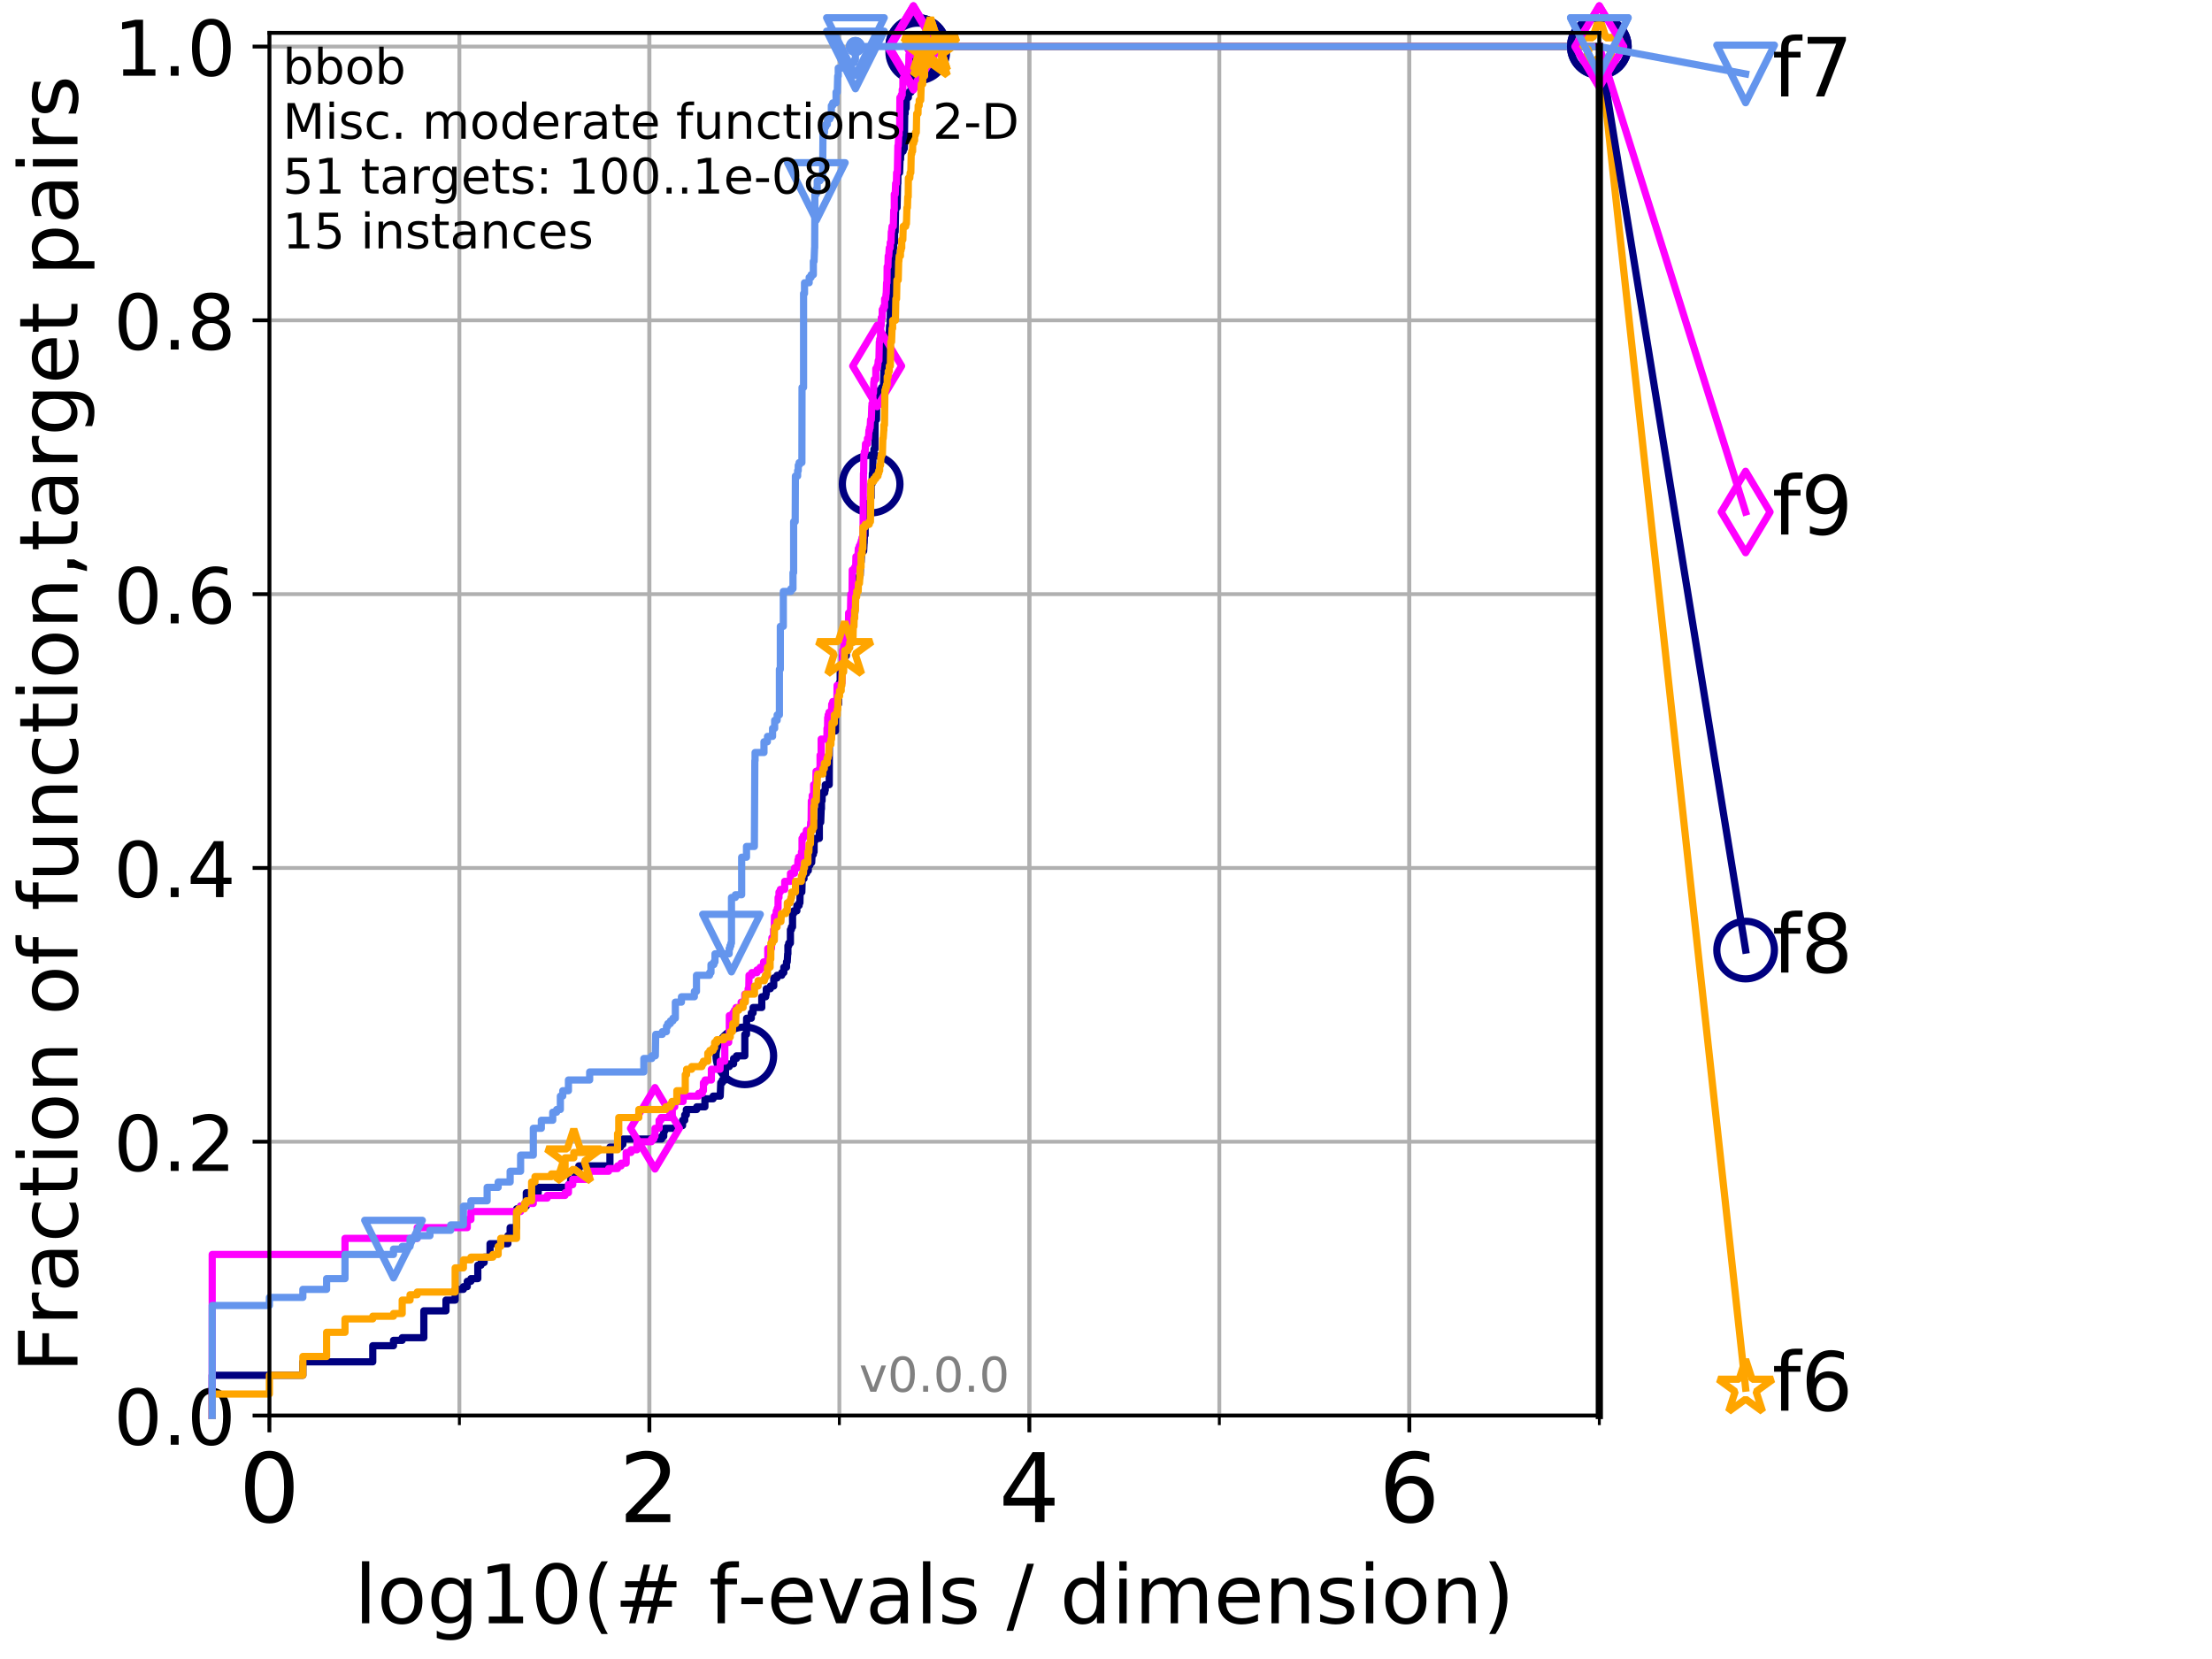 <?xml version="1.0" encoding="utf-8" standalone="no"?>
<!DOCTYPE svg PUBLIC "-//W3C//DTD SVG 1.1//EN"
  "http://www.w3.org/Graphics/SVG/1.1/DTD/svg11.dtd">
<!-- Created with matplotlib (http://matplotlib.org/) -->
<svg height="345.6pt" version="1.1" viewBox="0 0 460.8 345.6" width="460.8pt" xmlns="http://www.w3.org/2000/svg" xmlns:xlink="http://www.w3.org/1999/xlink">
 <defs>
  <style type="text/css">
*{stroke-linecap:butt;stroke-linejoin:round;}
  </style>
 </defs>
 <g id="figure_1">
  <g id="patch_1">
   <path d="M 0 345.6 
L 460.8 345.6 
L 460.8 0 
L 0 0 
z
" style="fill:#ffffff;"/>
  </g>
  <g id="axes_1">
   <g id="patch_2">
    <path d="M 56.12 294.88 
L 333.168 294.88 
L 333.168 6.845 
L 56.12 6.845 
z
" style="fill:#ffffff;"/>
   </g>
   <g id="matplotlib.axis_1">
    <g id="xtick_1">
     <g id="line2d_1">
      <path clip-path="url(#pe46e802d5e)" d="M 56.12 294.88 
L 56.12 6.845 
" style="fill:none;stroke:#b0b0b0;stroke-linecap:square;stroke-width:0.8;"/>
     </g>
     <g id="line2d_2">
      <defs>
       <path d="M 0 0 
L 0 3.5 
" id="m1c2f945a91" style="stroke:#000000;stroke-width:0.8;"/>
      </defs>
      <g>
       <use style="stroke:#000000;stroke-width:0.8;" x="56.12" xlink:href="#m1c2f945a91" y="294.88"/>
      </g>
     </g>
     <g id="text_1">
      <!-- 0 -->
      <defs>
       <path d="M 31.781 66.406 
Q 24.172 66.406 20.328 58.906 
Q 16.5 51.422 16.5 36.375 
Q 16.5 21.391 20.328 13.891 
Q 24.172 6.391 31.781 6.391 
Q 39.453 6.391 43.281 13.891 
Q 47.125 21.391 47.125 36.375 
Q 47.125 51.422 43.281 58.906 
Q 39.453 66.406 31.781 66.406 
z
M 31.781 74.219 
Q 44.047 74.219 50.516 64.516 
Q 56.984 54.828 56.984 36.375 
Q 56.984 17.969 50.516 8.266 
Q 44.047 -1.422 31.781 -1.422 
Q 19.531 -1.422 13.062 8.266 
Q 6.594 17.969 6.594 36.375 
Q 6.594 54.828 13.062 64.516 
Q 19.531 74.219 31.781 74.219 
z
" id="DejaVuSans-30"/>
      </defs>
      <g transform="translate(49.758 317.077)scale(0.2 -0.2)">
       <use xlink:href="#DejaVuSans-30"/>
      </g>
     </g>
    </g>
    <g id="xtick_2">
     <g id="line2d_3">
      <path clip-path="url(#pe46e802d5e)" d="M 135.277 294.88 
L 135.277 6.845 
" style="fill:none;stroke:#b0b0b0;stroke-linecap:square;stroke-width:0.8;"/>
     </g>
     <g id="line2d_4">
      <g>
       <use style="stroke:#000000;stroke-width:0.8;" x="135.277" xlink:href="#m1c2f945a91" y="294.88"/>
      </g>
     </g>
     <g id="text_2">
      <!-- 2 -->
      <defs>
       <path d="M 19.188 8.297 
L 53.609 8.297 
L 53.609 0 
L 7.328 0 
L 7.328 8.297 
Q 12.938 14.109 22.625 23.891 
Q 32.328 33.688 34.812 36.531 
Q 39.547 41.844 41.422 45.531 
Q 43.312 49.219 43.312 52.781 
Q 43.312 58.594 39.234 62.25 
Q 35.156 65.922 28.609 65.922 
Q 23.969 65.922 18.812 64.312 
Q 13.672 62.703 7.812 59.422 
L 7.812 69.391 
Q 13.766 71.781 18.938 73 
Q 24.125 74.219 28.422 74.219 
Q 39.75 74.219 46.484 68.547 
Q 53.219 62.891 53.219 53.422 
Q 53.219 48.922 51.531 44.891 
Q 49.859 40.875 45.406 35.406 
Q 44.188 33.984 37.641 27.219 
Q 31.109 20.453 19.188 8.297 
z
" id="DejaVuSans-32"/>
      </defs>
      <g transform="translate(128.914 317.077)scale(0.2 -0.2)">
       <use xlink:href="#DejaVuSans-32"/>
      </g>
     </g>
    </g>
    <g id="xtick_3">
     <g id="line2d_5">
      <path clip-path="url(#pe46e802d5e)" d="M 214.433 294.88 
L 214.433 6.845 
" style="fill:none;stroke:#b0b0b0;stroke-linecap:square;stroke-width:0.8;"/>
     </g>
     <g id="line2d_6">
      <g>
       <use style="stroke:#000000;stroke-width:0.8;" x="214.433" xlink:href="#m1c2f945a91" y="294.88"/>
      </g>
     </g>
     <g id="text_3">
      <!-- 4 -->
      <defs>
       <path d="M 37.797 64.312 
L 12.891 25.391 
L 37.797 25.391 
z
M 35.203 72.906 
L 47.609 72.906 
L 47.609 25.391 
L 58.016 25.391 
L 58.016 17.188 
L 47.609 17.188 
L 47.609 0 
L 37.797 0 
L 37.797 17.188 
L 4.891 17.188 
L 4.891 26.703 
z
" id="DejaVuSans-34"/>
      </defs>
      <g transform="translate(208.071 317.077)scale(0.2 -0.2)">
       <use xlink:href="#DejaVuSans-34"/>
      </g>
     </g>
    </g>
    <g id="xtick_4">
     <g id="line2d_7">
      <path clip-path="url(#pe46e802d5e)" d="M 293.59 294.88 
L 293.59 6.845 
" style="fill:none;stroke:#b0b0b0;stroke-linecap:square;stroke-width:0.8;"/>
     </g>
     <g id="line2d_8">
      <g>
       <use style="stroke:#000000;stroke-width:0.8;" x="293.59" xlink:href="#m1c2f945a91" y="294.88"/>
      </g>
     </g>
     <g id="text_4">
      <!-- 6 -->
      <defs>
       <path d="M 33.016 40.375 
Q 26.375 40.375 22.484 35.828 
Q 18.609 31.297 18.609 23.391 
Q 18.609 15.531 22.484 10.953 
Q 26.375 6.391 33.016 6.391 
Q 39.656 6.391 43.531 10.953 
Q 47.406 15.531 47.406 23.391 
Q 47.406 31.297 43.531 35.828 
Q 39.656 40.375 33.016 40.375 
z
M 52.594 71.297 
L 52.594 62.312 
Q 48.875 64.062 45.094 64.984 
Q 41.312 65.922 37.594 65.922 
Q 27.828 65.922 22.672 59.328 
Q 17.531 52.734 16.797 39.406 
Q 19.672 43.656 24.016 45.922 
Q 28.375 48.188 33.594 48.188 
Q 44.578 48.188 50.953 41.516 
Q 57.328 34.859 57.328 23.391 
Q 57.328 12.156 50.688 5.359 
Q 44.047 -1.422 33.016 -1.422 
Q 20.359 -1.422 13.672 8.266 
Q 6.984 17.969 6.984 36.375 
Q 6.984 53.656 15.188 63.938 
Q 23.391 74.219 37.203 74.219 
Q 40.922 74.219 44.703 73.484 
Q 48.484 72.75 52.594 71.297 
z
" id="DejaVuSans-36"/>
      </defs>
      <g transform="translate(287.227 317.077)scale(0.2 -0.2)">
       <use xlink:href="#DejaVuSans-36"/>
      </g>
     </g>
    </g>
    <g id="xtick_5">
     <g id="line2d_9">
      <path clip-path="url(#pe46e802d5e)" d="M 56.12 294.88 
L 56.12 6.845 
" style="fill:none;stroke:#b0b0b0;stroke-linecap:square;stroke-width:0.8;"/>
     </g>
     <g id="line2d_10">
      <defs>
       <path d="M 0 0 
L 0 2 
" id="m4d32aae8dc" style="stroke:#000000;stroke-width:0.6;"/>
      </defs>
      <g>
       <use style="stroke:#000000;stroke-width:0.6;" x="56.12" xlink:href="#m4d32aae8dc" y="294.88"/>
      </g>
     </g>
    </g>
    <g id="xtick_6">
     <g id="line2d_11">
      <path clip-path="url(#pe46e802d5e)" d="M 95.698 294.88 
L 95.698 6.845 
" style="fill:none;stroke:#b0b0b0;stroke-linecap:square;stroke-width:0.8;"/>
     </g>
     <g id="line2d_12">
      <g>
       <use style="stroke:#000000;stroke-width:0.6;" x="95.698" xlink:href="#m4d32aae8dc" y="294.88"/>
      </g>
     </g>
    </g>
    <g id="xtick_7">
     <g id="line2d_13">
      <path clip-path="url(#pe46e802d5e)" d="M 135.277 294.88 
L 135.277 6.845 
" style="fill:none;stroke:#b0b0b0;stroke-linecap:square;stroke-width:0.8;"/>
     </g>
     <g id="line2d_14">
      <g>
       <use style="stroke:#000000;stroke-width:0.6;" x="135.277" xlink:href="#m4d32aae8dc" y="294.88"/>
      </g>
     </g>
    </g>
    <g id="xtick_8">
     <g id="line2d_15">
      <path clip-path="url(#pe46e802d5e)" d="M 174.855 294.88 
L 174.855 6.845 
" style="fill:none;stroke:#b0b0b0;stroke-linecap:square;stroke-width:0.8;"/>
     </g>
     <g id="line2d_16">
      <g>
       <use style="stroke:#000000;stroke-width:0.6;" x="174.855" xlink:href="#m4d32aae8dc" y="294.88"/>
      </g>
     </g>
    </g>
    <g id="xtick_9">
     <g id="line2d_17">
      <path clip-path="url(#pe46e802d5e)" d="M 214.433 294.88 
L 214.433 6.845 
" style="fill:none;stroke:#b0b0b0;stroke-linecap:square;stroke-width:0.8;"/>
     </g>
     <g id="line2d_18">
      <g>
       <use style="stroke:#000000;stroke-width:0.6;" x="214.433" xlink:href="#m4d32aae8dc" y="294.88"/>
      </g>
     </g>
    </g>
    <g id="xtick_10">
     <g id="line2d_19">
      <path clip-path="url(#pe46e802d5e)" d="M 254.011 294.88 
L 254.011 6.845 
" style="fill:none;stroke:#b0b0b0;stroke-linecap:square;stroke-width:0.8;"/>
     </g>
     <g id="line2d_20">
      <g>
       <use style="stroke:#000000;stroke-width:0.6;" x="254.011" xlink:href="#m4d32aae8dc" y="294.88"/>
      </g>
     </g>
    </g>
    <g id="xtick_11">
     <g id="line2d_21">
      <path clip-path="url(#pe46e802d5e)" d="M 293.59 294.88 
L 293.59 6.845 
" style="fill:none;stroke:#b0b0b0;stroke-linecap:square;stroke-width:0.8;"/>
     </g>
     <g id="line2d_22">
      <g>
       <use style="stroke:#000000;stroke-width:0.6;" x="293.59" xlink:href="#m4d32aae8dc" y="294.88"/>
      </g>
     </g>
    </g>
    <g id="xtick_12">
     <g id="line2d_23">
      <path clip-path="url(#pe46e802d5e)" d="M 333.168 294.88 
L 333.168 6.845 
" style="fill:none;stroke:#b0b0b0;stroke-linecap:square;stroke-width:0.8;"/>
     </g>
     <g id="line2d_24">
      <g>
       <use style="stroke:#000000;stroke-width:0.6;" x="333.168" xlink:href="#m4d32aae8dc" y="294.88"/>
      </g>
     </g>
    </g>
    <g id="text_5">
     <!-- log10(# f-evals / dimension) -->
     <defs>
      <path d="M 9.422 75.984 
L 18.406 75.984 
L 18.406 0 
L 9.422 0 
z
" id="DejaVuSans-6c"/>
      <path d="M 30.609 48.391 
Q 23.391 48.391 19.188 42.75 
Q 14.984 37.109 14.984 27.297 
Q 14.984 17.484 19.156 11.844 
Q 23.344 6.203 30.609 6.203 
Q 37.797 6.203 41.984 11.859 
Q 46.188 17.531 46.188 27.297 
Q 46.188 37.016 41.984 42.703 
Q 37.797 48.391 30.609 48.391 
z
M 30.609 56 
Q 42.328 56 49.016 48.375 
Q 55.719 40.766 55.719 27.297 
Q 55.719 13.875 49.016 6.219 
Q 42.328 -1.422 30.609 -1.422 
Q 18.844 -1.422 12.172 6.219 
Q 5.516 13.875 5.516 27.297 
Q 5.516 40.766 12.172 48.375 
Q 18.844 56 30.609 56 
z
" id="DejaVuSans-6f"/>
      <path d="M 45.406 27.984 
Q 45.406 37.75 41.375 43.109 
Q 37.359 48.484 30.078 48.484 
Q 22.859 48.484 18.828 43.109 
Q 14.797 37.75 14.797 27.984 
Q 14.797 18.266 18.828 12.891 
Q 22.859 7.516 30.078 7.516 
Q 37.359 7.516 41.375 12.891 
Q 45.406 18.266 45.406 27.984 
z
M 54.391 6.781 
Q 54.391 -7.172 48.188 -13.984 
Q 42 -20.797 29.203 -20.797 
Q 24.469 -20.797 20.266 -20.094 
Q 16.062 -19.391 12.109 -17.922 
L 12.109 -9.188 
Q 16.062 -11.328 19.922 -12.344 
Q 23.781 -13.375 27.781 -13.375 
Q 36.625 -13.375 41.016 -8.766 
Q 45.406 -4.156 45.406 5.172 
L 45.406 9.625 
Q 42.625 4.781 38.281 2.391 
Q 33.938 0 27.875 0 
Q 17.828 0 11.672 7.656 
Q 5.516 15.328 5.516 27.984 
Q 5.516 40.672 11.672 48.328 
Q 17.828 56 27.875 56 
Q 33.938 56 38.281 53.609 
Q 42.625 51.219 45.406 46.391 
L 45.406 54.688 
L 54.391 54.688 
z
" id="DejaVuSans-67"/>
      <path d="M 12.406 8.297 
L 28.516 8.297 
L 28.516 63.922 
L 10.984 60.406 
L 10.984 69.391 
L 28.422 72.906 
L 38.281 72.906 
L 38.281 8.297 
L 54.391 8.297 
L 54.391 0 
L 12.406 0 
z
" id="DejaVuSans-31"/>
      <path d="M 31 75.875 
Q 24.469 64.656 21.281 53.656 
Q 18.109 42.672 18.109 31.391 
Q 18.109 20.125 21.312 9.062 
Q 24.516 -2 31 -13.188 
L 23.188 -13.188 
Q 15.875 -1.703 12.234 9.375 
Q 8.594 20.453 8.594 31.391 
Q 8.594 42.281 12.203 53.312 
Q 15.828 64.359 23.188 75.875 
z
" id="DejaVuSans-28"/>
      <path d="M 51.125 44 
L 36.922 44 
L 32.812 27.688 
L 47.125 27.688 
z
M 43.797 71.781 
L 38.719 51.516 
L 52.984 51.516 
L 58.109 71.781 
L 65.922 71.781 
L 60.891 51.516 
L 76.125 51.516 
L 76.125 44 
L 58.984 44 
L 54.984 27.688 
L 70.516 27.688 
L 70.516 20.219 
L 53.078 20.219 
L 48 0 
L 40.188 0 
L 45.219 20.219 
L 30.906 20.219 
L 25.875 0 
L 18.016 0 
L 23.094 20.219 
L 7.719 20.219 
L 7.719 27.688 
L 24.906 27.688 
L 29 44 
L 13.281 44 
L 13.281 51.516 
L 30.906 51.516 
L 35.891 71.781 
z
" id="DejaVuSans-23"/>
      <path id="DejaVuSans-20"/>
      <path d="M 37.109 75.984 
L 37.109 68.5 
L 28.516 68.5 
Q 23.688 68.5 21.797 66.547 
Q 19.922 64.594 19.922 59.516 
L 19.922 54.688 
L 34.719 54.688 
L 34.719 47.703 
L 19.922 47.703 
L 19.922 0 
L 10.891 0 
L 10.891 47.703 
L 2.297 47.703 
L 2.297 54.688 
L 10.891 54.688 
L 10.891 58.5 
Q 10.891 67.625 15.141 71.797 
Q 19.391 75.984 28.609 75.984 
z
" id="DejaVuSans-66"/>
      <path d="M 4.891 31.391 
L 31.203 31.391 
L 31.203 23.391 
L 4.891 23.391 
z
" id="DejaVuSans-2d"/>
      <path d="M 56.203 29.594 
L 56.203 25.203 
L 14.891 25.203 
Q 15.484 15.922 20.484 11.062 
Q 25.484 6.203 34.422 6.203 
Q 39.594 6.203 44.453 7.469 
Q 49.312 8.734 54.109 11.281 
L 54.109 2.781 
Q 49.266 0.734 44.188 -0.344 
Q 39.109 -1.422 33.891 -1.422 
Q 20.797 -1.422 13.156 6.188 
Q 5.516 13.812 5.516 26.812 
Q 5.516 40.234 12.766 48.109 
Q 20.016 56 32.328 56 
Q 43.359 56 49.781 48.891 
Q 56.203 41.797 56.203 29.594 
z
M 47.219 32.234 
Q 47.125 39.594 43.094 43.984 
Q 39.062 48.391 32.422 48.391 
Q 24.906 48.391 20.391 44.141 
Q 15.875 39.891 15.188 32.172 
z
" id="DejaVuSans-65"/>
      <path d="M 2.984 54.688 
L 12.5 54.688 
L 29.594 8.797 
L 46.688 54.688 
L 56.203 54.688 
L 35.688 0 
L 23.484 0 
z
" id="DejaVuSans-76"/>
      <path d="M 34.281 27.484 
Q 23.391 27.484 19.188 25 
Q 14.984 22.516 14.984 16.5 
Q 14.984 11.719 18.141 8.906 
Q 21.297 6.109 26.703 6.109 
Q 34.188 6.109 38.703 11.406 
Q 43.219 16.703 43.219 25.484 
L 43.219 27.484 
z
M 52.203 31.203 
L 52.203 0 
L 43.219 0 
L 43.219 8.297 
Q 40.141 3.328 35.547 0.953 
Q 30.953 -1.422 24.312 -1.422 
Q 15.922 -1.422 10.953 3.297 
Q 6 8.016 6 15.922 
Q 6 25.141 12.172 29.828 
Q 18.359 34.516 30.609 34.516 
L 43.219 34.516 
L 43.219 35.406 
Q 43.219 41.609 39.141 45 
Q 35.062 48.391 27.688 48.391 
Q 23 48.391 18.547 47.266 
Q 14.109 46.141 10.016 43.891 
L 10.016 52.203 
Q 14.938 54.109 19.578 55.047 
Q 24.219 56 28.609 56 
Q 40.484 56 46.344 49.844 
Q 52.203 43.703 52.203 31.203 
z
" id="DejaVuSans-61"/>
      <path d="M 44.281 53.078 
L 44.281 44.578 
Q 40.484 46.531 36.375 47.5 
Q 32.281 48.484 27.875 48.484 
Q 21.188 48.484 17.844 46.438 
Q 14.5 44.391 14.5 40.281 
Q 14.5 37.156 16.891 35.375 
Q 19.281 33.594 26.516 31.984 
L 29.594 31.297 
Q 39.156 29.25 43.188 25.516 
Q 47.219 21.781 47.219 15.094 
Q 47.219 7.469 41.188 3.016 
Q 35.156 -1.422 24.609 -1.422 
Q 20.219 -1.422 15.453 -0.562 
Q 10.688 0.297 5.422 2 
L 5.422 11.281 
Q 10.406 8.688 15.234 7.391 
Q 20.062 6.109 24.812 6.109 
Q 31.156 6.109 34.562 8.281 
Q 37.984 10.453 37.984 14.406 
Q 37.984 18.062 35.516 20.016 
Q 33.062 21.969 24.703 23.781 
L 21.578 24.516 
Q 13.234 26.266 9.516 29.906 
Q 5.812 33.547 5.812 39.891 
Q 5.812 47.609 11.281 51.797 
Q 16.75 56 26.812 56 
Q 31.781 56 36.172 55.266 
Q 40.578 54.547 44.281 53.078 
z
" id="DejaVuSans-73"/>
      <path d="M 25.391 72.906 
L 33.688 72.906 
L 8.297 -9.281 
L 0 -9.281 
z
" id="DejaVuSans-2f"/>
      <path d="M 45.406 46.391 
L 45.406 75.984 
L 54.391 75.984 
L 54.391 0 
L 45.406 0 
L 45.406 8.203 
Q 42.578 3.328 38.25 0.953 
Q 33.938 -1.422 27.875 -1.422 
Q 17.969 -1.422 11.734 6.484 
Q 5.516 14.406 5.516 27.297 
Q 5.516 40.188 11.734 48.094 
Q 17.969 56 27.875 56 
Q 33.938 56 38.25 53.625 
Q 42.578 51.266 45.406 46.391 
z
M 14.797 27.297 
Q 14.797 17.391 18.875 11.75 
Q 22.953 6.109 30.078 6.109 
Q 37.203 6.109 41.297 11.75 
Q 45.406 17.391 45.406 27.297 
Q 45.406 37.203 41.297 42.844 
Q 37.203 48.484 30.078 48.484 
Q 22.953 48.484 18.875 42.844 
Q 14.797 37.203 14.797 27.297 
z
" id="DejaVuSans-64"/>
      <path d="M 9.422 54.688 
L 18.406 54.688 
L 18.406 0 
L 9.422 0 
z
M 9.422 75.984 
L 18.406 75.984 
L 18.406 64.594 
L 9.422 64.594 
z
" id="DejaVuSans-69"/>
      <path d="M 52 44.188 
Q 55.375 50.25 60.062 53.125 
Q 64.75 56 71.094 56 
Q 79.641 56 84.281 50.016 
Q 88.922 44.047 88.922 33.016 
L 88.922 0 
L 79.891 0 
L 79.891 32.719 
Q 79.891 40.578 77.094 44.375 
Q 74.312 48.188 68.609 48.188 
Q 61.625 48.188 57.562 43.547 
Q 53.516 38.922 53.516 30.906 
L 53.516 0 
L 44.484 0 
L 44.484 32.719 
Q 44.484 40.625 41.703 44.406 
Q 38.922 48.188 33.109 48.188 
Q 26.219 48.188 22.156 43.531 
Q 18.109 38.875 18.109 30.906 
L 18.109 0 
L 9.078 0 
L 9.078 54.688 
L 18.109 54.688 
L 18.109 46.188 
Q 21.188 51.219 25.484 53.609 
Q 29.781 56 35.688 56 
Q 41.656 56 45.828 52.969 
Q 50 49.953 52 44.188 
z
" id="DejaVuSans-6d"/>
      <path d="M 54.891 33.016 
L 54.891 0 
L 45.906 0 
L 45.906 32.719 
Q 45.906 40.484 42.875 44.328 
Q 39.844 48.188 33.797 48.188 
Q 26.516 48.188 22.312 43.547 
Q 18.109 38.922 18.109 30.906 
L 18.109 0 
L 9.078 0 
L 9.078 54.688 
L 18.109 54.688 
L 18.109 46.188 
Q 21.344 51.125 25.703 53.562 
Q 30.078 56 35.797 56 
Q 45.219 56 50.047 50.172 
Q 54.891 44.344 54.891 33.016 
z
" id="DejaVuSans-6e"/>
      <path d="M 8.016 75.875 
L 15.828 75.875 
Q 23.141 64.359 26.781 53.312 
Q 30.422 42.281 30.422 31.391 
Q 30.422 20.453 26.781 9.375 
Q 23.141 -1.703 15.828 -13.188 
L 8.016 -13.188 
Q 14.5 -2 17.703 9.062 
Q 20.906 20.125 20.906 31.391 
Q 20.906 42.672 17.703 53.656 
Q 14.5 64.656 8.016 75.875 
z
" id="DejaVuSans-29"/>
     </defs>
     <g transform="translate(73.803 338.154)scale(0.17 -0.17)">
      <use xlink:href="#DejaVuSans-6c"/>
      <use x="27.783" xlink:href="#DejaVuSans-6f"/>
      <use x="88.965" xlink:href="#DejaVuSans-67"/>
      <use x="152.441" xlink:href="#DejaVuSans-31"/>
      <use x="216.064" xlink:href="#DejaVuSans-30"/>
      <use x="279.688" xlink:href="#DejaVuSans-28"/>
      <use x="318.701" xlink:href="#DejaVuSans-23"/>
      <use x="402.49" xlink:href="#DejaVuSans-20"/>
      <use x="434.277" xlink:href="#DejaVuSans-66"/>
      <use x="469.404" xlink:href="#DejaVuSans-2d"/>
      <use x="505.488" xlink:href="#DejaVuSans-65"/>
      <use x="567.012" xlink:href="#DejaVuSans-76"/>
      <use x="626.191" xlink:href="#DejaVuSans-61"/>
      <use x="687.471" xlink:href="#DejaVuSans-6c"/>
      <use x="715.254" xlink:href="#DejaVuSans-73"/>
      <use x="767.354" xlink:href="#DejaVuSans-20"/>
      <use x="799.141" xlink:href="#DejaVuSans-2f"/>
      <use x="832.832" xlink:href="#DejaVuSans-20"/>
      <use x="864.619" xlink:href="#DejaVuSans-64"/>
      <use x="928.096" xlink:href="#DejaVuSans-69"/>
      <use x="955.879" xlink:href="#DejaVuSans-6d"/>
      <use x="1053.291" xlink:href="#DejaVuSans-65"/>
      <use x="1114.814" xlink:href="#DejaVuSans-6e"/>
      <use x="1178.193" xlink:href="#DejaVuSans-73"/>
      <use x="1230.293" xlink:href="#DejaVuSans-69"/>
      <use x="1258.076" xlink:href="#DejaVuSans-6f"/>
      <use x="1319.258" xlink:href="#DejaVuSans-6e"/>
      <use x="1382.637" xlink:href="#DejaVuSans-29"/>
     </g>
    </g>
   </g>
   <g id="matplotlib.axis_2">
    <g id="ytick_1">
     <g id="line2d_25">
      <path clip-path="url(#pe46e802d5e)" d="M 56.12 294.88 
L 333.168 294.88 
" style="fill:none;stroke:#b0b0b0;stroke-linecap:square;stroke-width:0.8;"/>
     </g>
     <g id="line2d_26">
      <defs>
       <path d="M 0 0 
L -3.5 0 
" id="m806312687c" style="stroke:#000000;stroke-width:0.8;"/>
      </defs>
      <g>
       <use style="stroke:#000000;stroke-width:0.8;" x="56.12" xlink:href="#m806312687c" y="294.88"/>
      </g>
     </g>
     <g id="text_6">
      <!-- 0.0 -->
      <defs>
       <path d="M 10.688 12.406 
L 21 12.406 
L 21 0 
L 10.688 0 
z
" id="DejaVuSans-2e"/>
      </defs>
      <g transform="translate(23.675 300.959)scale(0.16 -0.16)">
       <use xlink:href="#DejaVuSans-30"/>
       <use x="63.623" xlink:href="#DejaVuSans-2e"/>
       <use x="95.41" xlink:href="#DejaVuSans-30"/>
      </g>
     </g>
    </g>
    <g id="ytick_2">
     <g id="line2d_27">
      <path clip-path="url(#pe46e802d5e)" d="M 56.12 237.843 
L 333.168 237.843 
" style="fill:none;stroke:#b0b0b0;stroke-linecap:square;stroke-width:0.8;"/>
     </g>
     <g id="line2d_28">
      <g>
       <use style="stroke:#000000;stroke-width:0.8;" x="56.12" xlink:href="#m806312687c" y="237.843"/>
      </g>
     </g>
     <g id="text_7">
      <!-- 0.2 -->
      <g transform="translate(23.675 243.922)scale(0.16 -0.16)">
       <use xlink:href="#DejaVuSans-30"/>
       <use x="63.623" xlink:href="#DejaVuSans-2e"/>
       <use x="95.41" xlink:href="#DejaVuSans-32"/>
      </g>
     </g>
    </g>
    <g id="ytick_3">
     <g id="line2d_29">
      <path clip-path="url(#pe46e802d5e)" d="M 56.12 180.807 
L 333.168 180.807 
" style="fill:none;stroke:#b0b0b0;stroke-linecap:square;stroke-width:0.8;"/>
     </g>
     <g id="line2d_30">
      <g>
       <use style="stroke:#000000;stroke-width:0.8;" x="56.12" xlink:href="#m806312687c" y="180.807"/>
      </g>
     </g>
     <g id="text_8">
      <!-- 0.4 -->
      <g transform="translate(23.675 186.886)scale(0.16 -0.16)">
       <use xlink:href="#DejaVuSans-30"/>
       <use x="63.623" xlink:href="#DejaVuSans-2e"/>
       <use x="95.41" xlink:href="#DejaVuSans-34"/>
      </g>
     </g>
    </g>
    <g id="ytick_4">
     <g id="line2d_31">
      <path clip-path="url(#pe46e802d5e)" d="M 56.12 123.77 
L 333.168 123.77 
" style="fill:none;stroke:#b0b0b0;stroke-linecap:square;stroke-width:0.8;"/>
     </g>
     <g id="line2d_32">
      <g>
       <use style="stroke:#000000;stroke-width:0.8;" x="56.12" xlink:href="#m806312687c" y="123.77"/>
      </g>
     </g>
     <g id="text_9">
      <!-- 0.6 -->
      <g transform="translate(23.675 129.849)scale(0.16 -0.16)">
       <use xlink:href="#DejaVuSans-30"/>
       <use x="63.623" xlink:href="#DejaVuSans-2e"/>
       <use x="95.41" xlink:href="#DejaVuSans-36"/>
      </g>
     </g>
    </g>
    <g id="ytick_5">
     <g id="line2d_33">
      <path clip-path="url(#pe46e802d5e)" d="M 56.12 66.734 
L 333.168 66.734 
" style="fill:none;stroke:#b0b0b0;stroke-linecap:square;stroke-width:0.8;"/>
     </g>
     <g id="line2d_34">
      <g>
       <use style="stroke:#000000;stroke-width:0.8;" x="56.12" xlink:href="#m806312687c" y="66.734"/>
      </g>
     </g>
     <g id="text_10">
      <!-- 0.8 -->
      <defs>
       <path d="M 31.781 34.625 
Q 24.75 34.625 20.719 30.859 
Q 16.703 27.094 16.703 20.516 
Q 16.703 13.922 20.719 10.156 
Q 24.75 6.391 31.781 6.391 
Q 38.812 6.391 42.859 10.172 
Q 46.922 13.969 46.922 20.516 
Q 46.922 27.094 42.891 30.859 
Q 38.875 34.625 31.781 34.625 
z
M 21.922 38.812 
Q 15.578 40.375 12.031 44.719 
Q 8.5 49.078 8.5 55.328 
Q 8.5 64.062 14.719 69.141 
Q 20.953 74.219 31.781 74.219 
Q 42.672 74.219 48.875 69.141 
Q 55.078 64.062 55.078 55.328 
Q 55.078 49.078 51.531 44.719 
Q 48 40.375 41.703 38.812 
Q 48.828 37.156 52.797 32.312 
Q 56.781 27.484 56.781 20.516 
Q 56.781 9.906 50.312 4.234 
Q 43.844 -1.422 31.781 -1.422 
Q 19.734 -1.422 13.25 4.234 
Q 6.781 9.906 6.781 20.516 
Q 6.781 27.484 10.781 32.312 
Q 14.797 37.156 21.922 38.812 
z
M 18.312 54.391 
Q 18.312 48.734 21.844 45.562 
Q 25.391 42.391 31.781 42.391 
Q 38.141 42.391 41.719 45.562 
Q 45.312 48.734 45.312 54.391 
Q 45.312 60.062 41.719 63.234 
Q 38.141 66.406 31.781 66.406 
Q 25.391 66.406 21.844 63.234 
Q 18.312 60.062 18.312 54.391 
z
" id="DejaVuSans-38"/>
      </defs>
      <g transform="translate(23.675 72.812)scale(0.16 -0.16)">
       <use xlink:href="#DejaVuSans-30"/>
       <use x="63.623" xlink:href="#DejaVuSans-2e"/>
       <use x="95.41" xlink:href="#DejaVuSans-38"/>
      </g>
     </g>
    </g>
    <g id="ytick_6">
     <g id="line2d_35">
      <path clip-path="url(#pe46e802d5e)" d="M 56.12 9.697 
L 333.168 9.697 
" style="fill:none;stroke:#b0b0b0;stroke-linecap:square;stroke-width:0.8;"/>
     </g>
     <g id="line2d_36">
      <g>
       <use style="stroke:#000000;stroke-width:0.8;" x="56.12" xlink:href="#m806312687c" y="9.697"/>
      </g>
     </g>
     <g id="text_11">
      <!-- 1.0 -->
      <g transform="translate(23.675 15.776)scale(0.16 -0.16)">
       <use xlink:href="#DejaVuSans-31"/>
       <use x="63.623" xlink:href="#DejaVuSans-2e"/>
       <use x="95.41" xlink:href="#DejaVuSans-30"/>
      </g>
     </g>
    </g>
    <g id="text_12">
     <!-- Fraction of function,target pairs -->
     <defs>
      <path d="M 9.812 72.906 
L 51.703 72.906 
L 51.703 64.594 
L 19.672 64.594 
L 19.672 43.109 
L 48.578 43.109 
L 48.578 34.812 
L 19.672 34.812 
L 19.672 0 
L 9.812 0 
z
" id="DejaVuSans-46"/>
      <path d="M 41.109 46.297 
Q 39.594 47.172 37.812 47.578 
Q 36.031 48 33.891 48 
Q 26.266 48 22.188 43.047 
Q 18.109 38.094 18.109 28.812 
L 18.109 0 
L 9.078 0 
L 9.078 54.688 
L 18.109 54.688 
L 18.109 46.188 
Q 20.953 51.172 25.484 53.578 
Q 30.031 56 36.531 56 
Q 37.453 56 38.578 55.875 
Q 39.703 55.766 41.062 55.516 
z
" id="DejaVuSans-72"/>
      <path d="M 48.781 52.594 
L 48.781 44.188 
Q 44.969 46.297 41.141 47.344 
Q 37.312 48.391 33.406 48.391 
Q 24.656 48.391 19.812 42.844 
Q 14.984 37.312 14.984 27.297 
Q 14.984 17.281 19.812 11.734 
Q 24.656 6.203 33.406 6.203 
Q 37.312 6.203 41.141 7.25 
Q 44.969 8.297 48.781 10.406 
L 48.781 2.094 
Q 45.016 0.344 40.984 -0.531 
Q 36.969 -1.422 32.422 -1.422 
Q 20.062 -1.422 12.781 6.344 
Q 5.516 14.109 5.516 27.297 
Q 5.516 40.672 12.859 48.328 
Q 20.219 56 33.016 56 
Q 37.156 56 41.109 55.141 
Q 45.062 54.297 48.781 52.594 
z
" id="DejaVuSans-63"/>
      <path d="M 18.312 70.219 
L 18.312 54.688 
L 36.812 54.688 
L 36.812 47.703 
L 18.312 47.703 
L 18.312 18.016 
Q 18.312 11.328 20.141 9.422 
Q 21.969 7.516 27.594 7.516 
L 36.812 7.516 
L 36.812 0 
L 27.594 0 
Q 17.188 0 13.234 3.875 
Q 9.281 7.766 9.281 18.016 
L 9.281 47.703 
L 2.688 47.703 
L 2.688 54.688 
L 9.281 54.688 
L 9.281 70.219 
z
" id="DejaVuSans-74"/>
      <path d="M 8.5 21.578 
L 8.5 54.688 
L 17.484 54.688 
L 17.484 21.922 
Q 17.484 14.156 20.5 10.266 
Q 23.531 6.391 29.594 6.391 
Q 36.859 6.391 41.078 11.031 
Q 45.312 15.672 45.312 23.688 
L 45.312 54.688 
L 54.297 54.688 
L 54.297 0 
L 45.312 0 
L 45.312 8.406 
Q 42.047 3.422 37.719 1 
Q 33.406 -1.422 27.688 -1.422 
Q 18.266 -1.422 13.375 4.438 
Q 8.5 10.297 8.5 21.578 
z
M 31.109 56 
z
" id="DejaVuSans-75"/>
      <path d="M 11.719 12.406 
L 22.016 12.406 
L 22.016 4 
L 14.016 -11.625 
L 7.719 -11.625 
L 11.719 4 
z
" id="DejaVuSans-2c"/>
      <path d="M 18.109 8.203 
L 18.109 -20.797 
L 9.078 -20.797 
L 9.078 54.688 
L 18.109 54.688 
L 18.109 46.391 
Q 20.953 51.266 25.266 53.625 
Q 29.594 56 35.594 56 
Q 45.562 56 51.781 48.094 
Q 58.016 40.188 58.016 27.297 
Q 58.016 14.406 51.781 6.484 
Q 45.562 -1.422 35.594 -1.422 
Q 29.594 -1.422 25.266 0.953 
Q 20.953 3.328 18.109 8.203 
z
M 48.688 27.297 
Q 48.688 37.203 44.609 42.844 
Q 40.531 48.484 33.406 48.484 
Q 26.266 48.484 22.188 42.844 
Q 18.109 37.203 18.109 27.297 
Q 18.109 17.391 22.188 11.75 
Q 26.266 6.109 33.406 6.109 
Q 40.531 6.109 44.609 11.75 
Q 48.688 17.391 48.688 27.297 
z
" id="DejaVuSans-70"/>
     </defs>
     <g transform="translate(16.14 286.002)rotate(-90)scale(0.17 -0.17)">
      <use xlink:href="#DejaVuSans-46"/>
      <use x="57.41" xlink:href="#DejaVuSans-72"/>
      <use x="98.523" xlink:href="#DejaVuSans-61"/>
      <use x="159.803" xlink:href="#DejaVuSans-63"/>
      <use x="214.783" xlink:href="#DejaVuSans-74"/>
      <use x="253.992" xlink:href="#DejaVuSans-69"/>
      <use x="281.775" xlink:href="#DejaVuSans-6f"/>
      <use x="342.957" xlink:href="#DejaVuSans-6e"/>
      <use x="406.336" xlink:href="#DejaVuSans-20"/>
      <use x="438.123" xlink:href="#DejaVuSans-6f"/>
      <use x="499.305" xlink:href="#DejaVuSans-66"/>
      <use x="534.51" xlink:href="#DejaVuSans-20"/>
      <use x="566.297" xlink:href="#DejaVuSans-66"/>
      <use x="601.502" xlink:href="#DejaVuSans-75"/>
      <use x="664.881" xlink:href="#DejaVuSans-6e"/>
      <use x="728.26" xlink:href="#DejaVuSans-63"/>
      <use x="783.24" xlink:href="#DejaVuSans-74"/>
      <use x="822.449" xlink:href="#DejaVuSans-69"/>
      <use x="850.232" xlink:href="#DejaVuSans-6f"/>
      <use x="911.414" xlink:href="#DejaVuSans-6e"/>
      <use x="974.793" xlink:href="#DejaVuSans-2c"/>
      <use x="1006.58" xlink:href="#DejaVuSans-74"/>
      <use x="1045.789" xlink:href="#DejaVuSans-61"/>
      <use x="1107.068" xlink:href="#DejaVuSans-72"/>
      <use x="1148.166" xlink:href="#DejaVuSans-67"/>
      <use x="1211.643" xlink:href="#DejaVuSans-65"/>
      <use x="1273.166" xlink:href="#DejaVuSans-74"/>
      <use x="1312.375" xlink:href="#DejaVuSans-20"/>
      <use x="1344.162" xlink:href="#DejaVuSans-70"/>
      <use x="1407.639" xlink:href="#DejaVuSans-61"/>
      <use x="1468.918" xlink:href="#DejaVuSans-69"/>
      <use x="1496.701" xlink:href="#DejaVuSans-72"/>
      <use x="1537.814" xlink:href="#DejaVuSans-73"/>
     </g>
    </g>
   </g>
   <g id="line2d_37">
    <defs>
     <path d="M 0 1.5 
C 0.398 1.5 0.779 1.342 1.061 1.061 
C 1.342 0.779 1.5 0.398 1.5 0 
C 1.5 -0.398 1.342 -0.779 1.061 -1.061 
C 0.779 -1.342 0.398 -1.5 0 -1.5 
C -0.398 -1.5 -0.779 -1.342 -1.061 -1.061 
C -1.342 -0.779 -1.5 -0.398 -1.5 0 
C -1.5 0.398 -1.342 0.779 -1.061 1.061 
C -0.779 1.342 -0.398 1.5 0 1.5 
z
" id="m2f65fc40d6" style="stroke:#000080;"/>
    </defs>
    <g>
     <use style="fill:#000080;stroke:#000080;" x="191.183" xlink:href="#m2f65fc40d6" y="9.697"/>
     <use style="fill:#000080;stroke:#000080;" x="191.183" xlink:href="#m2f65fc40d6" y="9.697"/>
    </g>
   </g>
   <g id="line2d_38">
    <path d="M 44.206 294.88 
L 44.206 286.492 
L 63.089 286.492 
L 63.089 283.696 
L 77.653 283.696 
L 77.653 280.341 
L 81.973 280.341 
L 81.973 279.223 
L 83.784 279.223 
L 83.784 278.664 
L 88.294 278.664 
L 88.294 273.072 
L 92.905 273.072 
L 92.905 270.835 
L 94.817 270.835 
L 94.817 268.598 
L 96.537 268.598 
L 96.537 268.039 
L 97.337 268.039 
L 97.337 266.921 
L 98.101 266.921 
L 98.101 266.362 
L 99.534 266.362 
L 99.534 263.566 
L 100.208 263.566 
L 100.208 263.007 
L 100.857 263.007 
L 100.857 261.888 
L 102.085 261.888 
L 102.085 259.092 
L 105.802 259.092 
L 105.802 257.415 
L 106.272 257.415 
L 106.272 255.737 
L 107.613 255.737 
L 107.613 251.823 
L 108.451 251.823 
L 108.451 251.264 
L 109.637 251.264 
L 109.637 248.468 
L 112.122 248.468 
L 112.122 247.35 
L 118.417 247.35 
L 118.417 246.79 
L 118.87 246.79 
L 118.87 245.672 
L 119.74 245.672 
L 119.74 245.113 
L 120.569 245.113 
L 120.569 242.876 
L 127.06 242.876 
L 127.06 238.962 
L 129.268 238.962 
L 129.268 238.403 
L 129.749 238.403 
L 129.749 237.284 
L 137.828 237.284 
L 137.828 236.725 
L 138.267 236.725 
L 138.267 235.607 
L 138.482 235.607 
L 138.482 235.048 
L 141.06 235.048 
L 141.06 234.488 
L 142.189 234.488 
L 142.189 233.37 
L 142.642 233.37 
L 142.642 232.252 
L 142.975 232.252 
L 142.975 231.133 
L 145.139 231.133 
L 145.139 230.574 
L 146.844 230.574 
L 146.844 228.896 
L 148.553 228.896 
L 148.553 228.337 
L 150.036 228.337 
L 150.145 225.541 
L 150.467 225.541 
L 150.467 224.982 
L 151.129 224.982 
L 151.129 222.186 
L 151.93 222.186 
L 151.93 221.627 
L 152.82 221.627 
L 152.82 220.509 
L 153.429 220.509 
L 153.429 219.95 
L 155.162 219.95 
L 155.162 215.476 
L 155.51 215.476 
L 155.536 212.121 
L 156.513 212.121 
L 156.513 211.003 
L 156.883 211.003 
L 156.883 209.884 
L 158.692 209.884 
L 158.692 207.648 
L 159.509 207.648 
L 159.509 207.088 
L 159.634 207.088 
L 159.634 205.97 
L 160.488 205.97 
L 160.488 205.411 
L 161.187 205.411 
L 161.187 203.733 
L 161.877 203.733 
L 161.877 203.174 
L 162.854 203.174 
L 162.854 202.615 
L 163.281 202.615 
L 163.281 201.497 
L 163.845 201.497 
L 163.845 200.378 
L 163.991 200.378 
L 164.087 198.701 
L 164.136 198.701 
L 164.136 197.023 
L 164.311 197.023 
L 164.311 196.464 
L 164.657 196.464 
L 164.657 193.668 
L 164.858 193.668 
L 164.858 193.109 
L 165.102 193.109 
L 165.102 190.313 
L 165.328 190.313 
L 165.328 189.754 
L 166.003 189.754 
L 166.003 188.635 
L 166.471 188.635 
L 166.471 188.076 
L 166.638 188.076 
L 166.68 185.839 
L 167.035 185.839 
L 167.117 183.044 
L 167.49 183.044 
L 167.49 181.925 
L 168.01 181.925 
L 168.01 181.366 
L 168.389 181.366 
L 168.389 180.248 
L 168.712 180.248 
L 168.712 179.688 
L 169.089 179.688 
L 169.172 178.011 
L 169.434 178.011 
L 169.434 177.452 
L 169.586 177.452 
L 169.598 175.215 
L 169.76 175.215 
L 169.76 174.656 
L 170.683 174.656 
L 170.683 171.301 
L 170.966 171.301 
L 171.073 168.505 
L 171.126 168.505 
L 171.126 166.827 
L 171.254 166.827 
L 171.275 165.15 
L 171.807 165.15 
L 171.807 164.591 
L 171.919 164.591 
L 171.919 163.472 
L 172.745 163.472 
L 172.784 153.966 
L 172.919 153.966 
L 172.919 152.289 
L 174.045 152.289 
L 174.072 146.697 
L 174.682 146.697 
L 174.682 143.342 
L 174.846 143.342 
L 174.846 142.223 
L 175.026 142.223 
L 175.026 138.868 
L 175.446 138.868 
L 175.512 136.631 
L 176.297 136.631 
L 176.297 133.836 
L 176.994 133.836 
L 176.994 132.717 
L 177.25 132.717 
L 177.25 132.158 
L 177.517 132.158 
L 177.517 131.599 
L 177.671 131.599 
L 177.722 127.685 
L 178.074 127.685 
L 178.124 125.448 
L 178.231 125.448 
L 178.231 123.211 
L 178.497 123.211 
L 178.58 121.534 
L 178.677 121.534 
L 178.786 120.415 
L 179.031 120.415 
L 179.031 119.856 
L 179.192 119.856 
L 179.298 117.06 
L 179.391 117.06 
L 179.49 114.823 
L 179.911 114.823 
L 180.007 113.146 
L 180.026 113.146 
L 180.077 111.468 
L 180.228 111.468 
L 180.228 109.231 
L 180.767 109.231 
L 180.858 107.554 
L 180.973 107.554 
L 180.973 104.758 
L 181.342 104.758 
L 181.342 103.64 
L 181.477 103.64 
L 181.477 100.844 
L 181.651 100.844 
L 181.727 98.607 
L 181.807 98.607 
L 181.859 94.693 
L 182.046 94.693 
L 182.046 93.574 
L 182.26 93.574 
L 182.299 87.423 
L 182.592 87.423 
L 182.625 84.627 
L 182.772 84.627 
L 182.793 83.509 
L 182.896 83.509 
L 182.939 82.391 
L 183.205 82.391 
L 183.269 81.272 
L 183.664 81.272 
L 183.664 80.713 
L 184.046 80.713 
L 184.132 77.358 
L 184.197 77.358 
L 184.251 74.003 
L 184.375 74.003 
L 184.375 72.885 
L 184.494 72.885 
L 184.494 71.766 
L 184.664 71.766 
L 184.664 71.207 
L 185.03 71.207 
L 185.03 70.648 
L 185.205 70.648 
L 185.308 67.852 
L 185.452 67.852 
L 185.503 62.26 
L 185.572 62.26 
L 185.6 58.905 
L 185.747 58.905 
L 185.838 53.313 
L 186.041 53.313 
L 186.121 51.636 
L 186.17 51.636 
L 186.17 50.517 
L 186.356 50.517 
L 186.356 48.281 
L 186.483 48.281 
L 186.575 43.248 
L 186.876 43.248 
L 186.987 38.215 
L 187.033 38.215 
L 187.055 35.979 
L 187.402 35.979 
L 187.497 33.183 
L 187.604 33.183 
L 187.624 32.064 
L 187.734 32.064 
L 187.734 31.505 
L 188.148 31.505 
L 188.148 30.946 
L 188.38 30.946 
L 188.47 23.677 
L 188.563 23.677 
L 188.563 22.558 
L 188.763 22.558 
L 188.809 20.322 
L 189.231 20.322 
L 189.272 19.203 
L 189.792 19.203 
L 189.874 16.407 
L 189.985 16.407 
L 190.088 13.611 
L 190.099 13.611 
L 190.099 11.375 
L 190.598 11.375 
L 190.598 10.815 
L 191.183 10.815 
L 191.183 9.697 
L 333.168 9.697 
L 333.168 9.697 
" style="fill:none;stroke:#000080;stroke-linecap:square;stroke-width:1.5;"/>
   </g>
   <g id="line2d_39">
    <defs>
     <path d="M 0 6 
C 1.591 6 3.117 5.368 4.243 4.243 
C 5.368 3.117 6 1.591 6 0 
C 6 -1.591 5.368 -3.117 4.243 -4.243 
C 3.117 -5.368 1.591 -6 0 -6 
C -1.591 -6 -3.117 -5.368 -4.243 -4.243 
C -5.368 -3.117 -6 -1.591 -6 0 
C -6 1.591 -5.368 3.117 -4.243 4.243 
C -3.117 5.368 -1.591 6 0 6 
z
" id="mf531ccdf0c" style="stroke:#000080;stroke-width:1.5;"/>
    </defs>
    <g>
     <use style="fill-opacity:0;stroke:#000080;stroke-width:1.5;" x="155.162" xlink:href="#mf531ccdf0c" y="219.95"/>
     <use style="fill-opacity:0;stroke:#000080;stroke-width:1.5;" x="181.477" xlink:href="#mf531ccdf0c" y="100.844"/>
     <use style="fill-opacity:0;stroke:#000080;stroke-width:1.5;" x="191.183" xlink:href="#mf531ccdf0c" y="10.815"/>
     <use style="fill-opacity:0;stroke:#000080;stroke-width:1.5;" x="191.183" xlink:href="#mf531ccdf0c" y="9.697"/>
     <use style="fill-opacity:0;stroke:#000080;stroke-width:1.5;" x="191.183" xlink:href="#mf531ccdf0c" y="9.697"/>
     <use style="fill-opacity:0;stroke:#000080;stroke-width:1.5;" x="333.168" xlink:href="#mf531ccdf0c" y="9.697"/>
    </g>
   </g>
   <g id="line2d_40">
    <path style="fill:none;stroke:#000080;stroke-linecap:square;stroke-width:1.5;"/>
    <g/>
   </g>
   <g id="line2d_41">
    <defs>
     <path d="M 0 1.5 
C 0.398 1.5 0.779 1.342 1.061 1.061 
C 1.342 0.779 1.5 0.398 1.5 0 
C 1.5 -0.398 1.342 -0.779 1.061 -1.061 
C 0.779 -1.342 0.398 -1.5 0 -1.5 
C -0.398 -1.5 -0.779 -1.342 -1.061 -1.061 
C -1.342 -0.779 -1.5 -0.398 -1.5 0 
C -1.5 0.398 -1.342 0.779 -1.061 1.061 
C -0.779 1.342 -0.398 1.5 0 1.5 
z
" id="m18bdec8dfe" style="stroke:#ff00ff;"/>
    </defs>
    <g>
     <use style="fill:#ff00ff;stroke:#ff00ff;" x="190.278" xlink:href="#m18bdec8dfe" y="9.697"/>
     <use style="fill:#ff00ff;stroke:#ff00ff;" x="190.278" xlink:href="#m18bdec8dfe" y="9.697"/>
    </g>
   </g>
   <g id="line2d_42">
    <path d="M 44.206 294.88 
L 44.206 261.329 
L 71.87 261.329 
L 71.87 257.974 
L 86.918 257.974 
L 86.918 255.737 
L 97.337 255.737 
L 97.337 254.06 
L 98.101 254.06 
L 98.101 252.382 
L 108.451 252.382 
L 108.451 251.264 
L 109.251 251.264 
L 109.251 250.705 
L 111.101 250.705 
L 111.101 249.586 
L 113.999 249.586 
L 113.999 249.027 
L 117.716 249.027 
L 117.716 248.468 
L 118.417 248.468 
L 118.417 246.79 
L 119.311 246.79 
L 119.311 245.672 
L 122.115 245.672 
L 122.115 245.113 
L 122.661 245.113 
L 122.661 243.994 
L 126.78 243.994 
L 126.78 243.435 
L 128.648 243.435 
L 128.648 242.876 
L 129.39 242.876 
L 129.39 242.317 
L 130.446 242.317 
L 130.446 240.08 
L 131.441 240.08 
L 131.441 239.521 
L 132.684 239.521 
L 132.684 237.843 
L 135.701 237.843 
L 135.701 237.284 
L 136.197 237.284 
L 136.197 236.725 
L 136.44 236.725 
L 136.44 235.048 
L 137.301 235.048 
L 137.301 233.37 
L 137.679 233.37 
L 137.679 232.811 
L 140.049 232.811 
L 140.049 230.574 
L 140.562 230.574 
L 140.562 229.456 
L 142.303 229.456 
L 142.303 228.337 
L 145.522 228.337 
L 145.522 227.778 
L 146.309 227.778 
L 146.309 227.219 
L 146.534 227.219 
L 146.534 225.541 
L 146.887 225.541 
L 146.887 224.982 
L 148.192 224.982 
L 148.192 222.745 
L 149.999 222.745 
L 150.036 221.068 
L 150.992 221.068 
L 150.992 217.154 
L 151.799 217.154 
L 151.799 216.035 
L 151.93 216.035 
L 151.93 211.562 
L 152.665 211.562 
L 152.665 211.003 
L 153.005 211.003 
L 153.005 210.443 
L 153.339 210.443 
L 153.339 209.884 
L 154.388 209.884 
L 154.388 208.766 
L 155.162 208.766 
L 155.162 207.088 
L 155.85 207.088 
L 155.85 205.97 
L 155.98 205.97 
L 156.031 203.174 
L 156.612 203.174 
L 156.612 202.615 
L 157.695 202.615 
L 157.695 202.056 
L 158.359 202.056 
L 158.359 201.497 
L 159.062 201.497 
L 159.062 200.378 
L 159.944 200.378 
L 159.944 197.582 
L 160.704 197.582 
L 160.802 195.346 
L 161.149 195.346 
L 161.149 193.668 
L 161.282 193.668 
L 161.338 190.872 
L 161.638 190.872 
L 161.712 189.754 
L 161.914 189.754 
L 161.914 189.195 
L 162.077 189.195 
L 162.095 186.958 
L 162.275 186.958 
L 162.275 185.839 
L 162.558 185.839 
L 162.558 185.28 
L 163.465 185.28 
L 163.465 183.603 
L 164.672 183.603 
L 164.672 181.925 
L 165.507 181.925 
L 165.507 180.807 
L 166.146 180.807 
L 166.231 179.129 
L 166.359 179.129 
L 166.359 178.57 
L 166.954 178.57 
L 166.954 177.452 
L 167.076 177.452 
L 167.076 174.656 
L 167.344 174.656 
L 167.344 174.097 
L 167.855 174.097 
L 167.855 173.537 
L 167.984 173.537 
L 167.984 172.978 
L 168.785 172.978 
L 168.883 171.301 
L 168.968 171.301 
L 169.016 166.827 
L 169.196 166.827 
L 169.196 165.709 
L 169.492 165.709 
L 169.492 163.472 
L 169.944 163.472 
L 170.001 160.676 
L 170.683 160.676 
L 170.683 160.117 
L 170.836 160.117 
L 170.836 157.321 
L 171.062 157.321 
L 171.062 153.966 
L 172.252 153.966 
L 172.282 151.729 
L 172.392 151.729 
L 172.422 149.493 
L 172.52 149.493 
L 172.52 148.933 
L 172.697 148.933 
L 172.697 148.374 
L 173.215 148.374 
L 173.262 146.697 
L 173.478 146.697 
L 173.478 146.138 
L 174.322 146.138 
L 174.384 142.782 
L 175.271 142.782 
L 175.271 142.223 
L 175.396 142.223 
L 175.496 137.191 
L 175.529 137.191 
L 175.537 135.513 
L 175.759 135.513 
L 175.791 134.395 
L 176.066 134.395 
L 176.066 133.276 
L 176.202 133.276 
L 176.202 132.717 
L 176.344 132.717 
L 176.344 132.158 
L 176.734 132.158 
L 176.78 127.685 
L 177.167 127.685 
L 177.242 123.77 
L 177.495 123.77 
L 177.539 118.738 
L 178.024 118.738 
L 178.024 118.178 
L 178.252 118.178 
L 178.308 115.942 
L 178.718 115.942 
L 178.8 114.264 
L 179.011 114.264 
L 179.011 113.705 
L 179.258 113.705 
L 179.258 113.146 
L 179.424 113.146 
L 179.424 112.587 
L 179.568 112.587 
L 179.568 112.027 
L 179.776 112.027 
L 179.873 98.607 
L 179.911 98.607 
L 179.969 94.693 
L 180.051 94.693 
L 180.051 94.134 
L 180.228 94.134 
L 180.297 92.456 
L 180.706 92.456 
L 180.706 91.338 
L 180.918 91.338 
L 181.015 89.66 
L 181.135 89.66 
L 181.135 89.101 
L 181.265 89.101 
L 181.354 87.423 
L 181.518 87.423 
L 181.611 84.627 
L 181.651 84.627 
L 181.651 84.068 
L 181.841 84.068 
L 181.841 81.832 
L 181.961 81.832 
L 182.029 79.595 
L 182.103 79.595 
L 182.103 79.036 
L 182.449 79.036 
L 182.449 76.799 
L 182.728 76.799 
L 182.728 76.24 
L 182.858 76.24 
L 182.95 75.121 
L 183.094 75.121 
L 183.179 71.207 
L 183.263 71.207 
L 183.263 70.648 
L 183.41 70.648 
L 183.473 67.852 
L 183.561 67.852 
L 183.587 66.174 
L 183.782 66.174 
L 183.782 64.497 
L 184.031 64.497 
L 184.031 63.938 
L 184.281 63.938 
L 184.281 62.26 
L 184.489 62.26 
L 184.591 61.142 
L 184.621 61.142 
L 184.693 58.905 
L 184.776 58.905 
L 184.809 55.55 
L 184.972 55.55 
L 185.03 53.313 
L 185.143 53.313 
L 185.252 51.636 
L 185.443 51.636 
L 185.452 50.517 
L 185.609 50.517 
L 185.674 48.281 
L 185.728 48.281 
L 185.833 47.162 
L 186.094 47.162 
L 186.179 43.807 
L 186.294 43.807 
L 186.294 40.452 
L 186.496 40.452 
L 186.575 38.215 
L 186.735 38.215 
L 186.782 35.979 
L 186.932 35.979 
L 187.042 30.387 
L 187.118 30.387 
L 187.223 28.15 
L 187.302 28.15 
L 187.302 27.032 
L 187.418 27.032 
L 187.464 20.322 
L 187.759 20.322 
L 187.759 19.762 
L 187.948 19.762 
L 187.956 18.644 
L 188.076 18.644 
L 188.092 16.407 
L 188.45 16.407 
L 188.501 15.289 
L 188.663 15.289 
L 188.663 14.73 
L 189.283 14.73 
L 189.354 11.375 
L 190.088 11.375 
L 190.088 10.256 
L 190.278 10.256 
L 190.278 9.697 
L 333.168 9.697 
L 333.168 9.697 
" style="fill:none;stroke:#ff00ff;stroke-linecap:square;stroke-width:1.5;"/>
   </g>
   <g id="line2d_43">
    <defs>
     <path d="M -0 8.485 
L 5.091 0 
L 0 -8.485 
L -5.091 -0 
z
" id="mdf44892dda" style="stroke:#ff00ff;stroke-linejoin:miter;stroke-width:1.5;"/>
    </defs>
    <g>
     <use style="fill-opacity:0;stroke:#ff00ff;stroke-linejoin:miter;stroke-width:1.5;" x="136.44" xlink:href="#mdf44892dda" y="235.048"/>
     <use style="fill-opacity:0;stroke:#ff00ff;stroke-linejoin:miter;stroke-width:1.5;" x="182.728" xlink:href="#mdf44892dda" y="76.24"/>
     <use style="fill-opacity:0;stroke:#ff00ff;stroke-linejoin:miter;stroke-width:1.5;" x="190.278" xlink:href="#mdf44892dda" y="10.256"/>
     <use style="fill-opacity:0;stroke:#ff00ff;stroke-linejoin:miter;stroke-width:1.5;" x="190.278" xlink:href="#mdf44892dda" y="9.697"/>
     <use style="fill-opacity:0;stroke:#ff00ff;stroke-linejoin:miter;stroke-width:1.5;" x="190.278" xlink:href="#mdf44892dda" y="9.697"/>
     <use style="fill-opacity:0;stroke:#ff00ff;stroke-linejoin:miter;stroke-width:1.5;" x="333.168" xlink:href="#mdf44892dda" y="9.697"/>
    </g>
   </g>
   <g id="line2d_44">
    <path style="fill:none;stroke:#ff00ff;stroke-linecap:square;stroke-width:1.5;"/>
    <g/>
   </g>
   <g id="line2d_45">
    <defs>
     <path d="M 0 1.5 
C 0.398 1.5 0.779 1.342 1.061 1.061 
C 1.342 0.779 1.5 0.398 1.5 0 
C 1.5 -0.398 1.342 -0.779 1.061 -1.061 
C 0.779 -1.342 0.398 -1.5 0 -1.5 
C -0.398 -1.5 -0.779 -1.342 -1.061 -1.061 
C -1.342 -0.779 -1.5 -0.398 -1.5 0 
C -1.5 0.398 -1.342 0.779 -1.061 1.061 
C -0.779 1.342 -0.398 1.5 0 1.5 
z
" id="m8ef89a031c" style="stroke:#ffa500;"/>
    </defs>
    <g>
     <use style="fill:#ffa500;stroke:#ffa500;" x="193.824" xlink:href="#m8ef89a031c" y="9.697"/>
     <use style="fill:#ffa500;stroke:#ffa500;" x="193.824" xlink:href="#m8ef89a031c" y="9.697"/>
    </g>
   </g>
   <g id="line2d_46">
    <path d="M 44.206 294.88 
L 44.206 290.407 
L 56.12 290.407 
L 56.12 286.492 
L 63.089 286.492 
L 63.089 282.578 
L 68.034 282.578 
L 68.034 277.545 
L 71.87 277.545 
L 71.87 274.749 
L 77.653 274.749 
L 77.653 274.19 
L 81.973 274.19 
L 81.973 273.631 
L 83.784 273.631 
L 83.784 270.835 
L 85.422 270.835 
L 85.422 269.717 
L 86.918 269.717 
L 86.918 269.158 
L 94.817 269.158 
L 94.817 264.125 
L 96.537 264.125 
L 96.537 262.447 
L 98.101 262.447 
L 98.101 261.888 
L 102.668 261.888 
L 102.668 261.329 
L 103.777 261.329 
L 103.777 259.652 
L 104.306 259.652 
L 104.306 257.974 
L 107.613 257.974 
L 107.613 252.382 
L 108.037 252.382 
L 108.037 251.823 
L 109.251 251.823 
L 109.251 250.705 
L 109.637 250.705 
L 109.637 250.145 
L 110.746 250.145 
L 110.746 246.231 
L 111.448 246.231 
L 111.448 245.113 
L 114.866 245.113 
L 114.866 244.554 
L 117.716 244.554 
L 117.716 241.199 
L 119.527 241.199 
L 119.527 240.08 
L 122.481 240.08 
L 122.481 239.521 
L 128.648 239.521 
L 128.648 236.166 
L 128.898 236.166 
L 128.898 232.811 
L 133.079 232.811 
L 133.079 231.133 
L 138.695 231.133 
L 138.695 230.574 
L 139.654 230.574 
L 139.654 230.015 
L 139.983 230.015 
L 139.983 229.456 
L 140.999 229.456 
L 140.999 227.219 
L 142.754 227.219 
L 142.754 223.864 
L 143.03 223.864 
L 143.03 222.745 
L 144.091 222.745 
L 144.091 222.186 
L 146.218 222.186 
L 146.218 221.627 
L 146.534 221.627 
L 146.534 221.068 
L 147.447 221.068 
L 147.447 219.39 
L 147.865 219.39 
L 147.865 218.831 
L 148.553 218.831 
L 148.553 218.272 
L 148.868 218.272 
L 148.868 217.154 
L 149.33 217.154 
L 149.33 216.594 
L 150.784 216.594 
L 150.784 216.035 
L 152.125 216.035 
L 152.125 214.917 
L 152.571 214.917 
L 152.665 213.239 
L 153.248 213.239 
L 153.339 210.443 
L 153.9 210.443 
L 153.9 209.884 
L 154.807 209.884 
L 154.807 208.766 
L 155.27 208.766 
L 155.323 207.088 
L 157.174 207.088 
L 157.174 205.411 
L 157.927 205.411 
L 157.927 204.292 
L 159.234 204.292 
L 159.234 203.733 
L 159.445 203.733 
L 159.445 203.174 
L 159.882 203.174 
L 159.882 201.497 
L 160.428 201.497 
L 160.428 199.819 
L 160.567 199.819 
L 160.586 196.464 
L 160.938 196.464 
L 160.938 195.905 
L 161.301 195.905 
L 161.357 193.109 
L 161.877 193.109 
L 161.877 191.99 
L 162.681 191.99 
L 162.785 190.313 
L 163.681 190.313 
L 163.681 189.754 
L 164.007 189.754 
L 164.007 188.076 
L 164.594 188.076 
L 164.594 187.517 
L 164.765 187.517 
L 164.765 186.958 
L 164.919 186.958 
L 164.919 185.839 
L 165.713 185.839 
L 165.713 183.603 
L 166.94 183.603 
L 166.94 182.484 
L 167.143 182.484 
L 167.143 181.925 
L 167.371 181.925 
L 167.424 180.807 
L 167.595 180.807 
L 167.595 179.688 
L 168.302 179.688 
L 168.302 177.452 
L 168.502 177.452 
L 168.564 175.774 
L 168.834 175.774 
L 168.895 172.978 
L 169.28 172.978 
L 169.28 172.419 
L 169.516 172.419 
L 169.528 167.946 
L 169.668 167.946 
L 169.668 166.827 
L 170.058 166.827 
L 170.149 163.472 
L 170.228 163.472 
L 170.25 161.795 
L 170.34 161.795 
L 170.34 161.235 
L 171.423 161.235 
L 171.423 160.117 
L 171.724 160.117 
L 171.724 158.999 
L 172.332 158.999 
L 172.332 157.88 
L 172.51 157.88 
L 172.51 157.321 
L 172.648 157.321 
L 172.716 155.084 
L 173.101 155.084 
L 173.111 153.966 
L 173.234 153.966 
L 173.328 150.611 
L 173.81 150.611 
L 173.81 148.933 
L 174.384 148.933 
L 174.402 147.815 
L 174.516 147.815 
L 174.595 145.019 
L 174.898 145.019 
L 174.898 143.901 
L 175.237 143.901 
L 175.237 142.782 
L 175.38 142.782 
L 175.463 139.987 
L 175.743 139.987 
L 175.775 138.309 
L 175.921 138.309 
L 175.962 135.513 
L 176.672 135.513 
L 176.672 134.954 
L 177.009 134.954 
L 177.009 133.836 
L 177.685 133.836 
L 177.743 130.48 
L 177.895 130.48 
L 177.931 128.803 
L 178.053 128.803 
L 178.053 127.125 
L 178.202 127.125 
L 178.252 124.329 
L 178.462 124.329 
L 178.462 123.211 
L 178.78 123.211 
L 178.821 121.534 
L 179.038 121.534 
L 179.145 119.856 
L 179.178 119.856 
L 179.178 118.178 
L 179.378 118.178 
L 179.378 115.383 
L 179.607 115.383 
L 179.607 114.264 
L 179.763 114.264 
L 179.763 109.791 
L 180.235 109.791 
L 180.235 109.231 
L 181.081 109.231 
L 181.081 108.672 
L 181.33 108.672 
L 181.418 101.403 
L 181.448 101.403 
L 181.448 100.285 
L 182.024 100.285 
L 182.024 99.725 
L 182.438 99.725 
L 182.438 99.166 
L 182.896 99.166 
L 182.896 98.607 
L 183.062 98.607 
L 183.062 98.048 
L 183.253 98.048 
L 183.253 96.929 
L 183.436 96.929 
L 183.494 95.252 
L 183.582 95.252 
L 183.582 94.693 
L 183.818 94.693 
L 183.91 91.338 
L 183.986 91.338 
L 184.097 89.66 
L 184.122 89.66 
L 184.122 88.542 
L 184.256 88.542 
L 184.346 81.272 
L 184.503 81.272 
L 184.503 80.713 
L 184.66 80.713 
L 184.66 80.154 
L 184.819 80.154 
L 184.819 78.476 
L 185.025 78.476 
L 185.025 77.358 
L 185.252 77.358 
L 185.252 76.24 
L 185.475 76.24 
L 185.563 71.207 
L 185.733 71.207 
L 185.829 68.411 
L 185.951 68.411 
L 185.951 66.734 
L 186.535 66.734 
L 186.622 62.26 
L 186.769 62.26 
L 186.842 58.346 
L 187.118 58.346 
L 187.214 54.432 
L 187.252 54.432 
L 187.315 53.313 
L 187.579 53.313 
L 187.579 52.195 
L 187.702 52.195 
L 187.702 51.636 
L 187.848 51.636 
L 187.848 49.958 
L 188.076 49.958 
L 188.152 47.162 
L 188.671 47.162 
L 188.671 46.603 
L 188.828 46.603 
L 188.931 43.248 
L 189.036 43.248 
L 189.104 41.011 
L 189.194 41.011 
L 189.231 37.097 
L 189.526 37.097 
L 189.6 35.979 
L 189.741 35.979 
L 189.82 32.064 
L 189.939 32.064 
L 189.939 31.505 
L 190.113 31.505 
L 190.127 29.828 
L 190.352 29.828 
L 190.352 29.268 
L 190.536 29.268 
L 190.536 28.15 
L 190.694 28.15 
L 190.694 27.591 
L 190.884 27.591 
L 190.962 23.677 
L 191.236 23.677 
L 191.266 21.999 
L 191.483 21.999 
L 191.483 20.881 
L 191.8 20.881 
L 191.908 17.526 
L 192.215 17.526 
L 192.215 15.848 
L 192.602 15.848 
L 192.629 10.815 
L 193.824 10.815 
L 193.824 9.697 
L 333.168 9.697 
L 333.168 9.697 
" style="fill:none;stroke:#ffa500;stroke-linecap:square;stroke-width:1.5;"/>
   </g>
   <g id="line2d_47">
    <defs>
     <path d="M 0 -6 
L -1.347 -1.854 
L -5.706 -1.854 
L -2.18 0.708 
L -3.527 4.854 
L -0 2.292 
L 3.527 4.854 
L 2.18 0.708 
L 5.706 -1.854 
L 1.347 -1.854 
z
" id="md87aaecfdf" style="stroke:#ffa500;stroke-linejoin:bevel;stroke-width:1.5;"/>
    </defs>
    <g>
     <use style="fill-opacity:0;stroke:#ffa500;stroke-linejoin:bevel;stroke-width:1.5;" x="119.527" xlink:href="#md87aaecfdf" y="241.199"/>
     <use style="fill-opacity:0;stroke:#ffa500;stroke-linejoin:bevel;stroke-width:1.5;" x="175.962" xlink:href="#md87aaecfdf" y="135.513"/>
     <use style="fill-opacity:0;stroke:#ffa500;stroke-linejoin:bevel;stroke-width:1.5;" x="193.824" xlink:href="#md87aaecfdf" y="10.815"/>
     <use style="fill-opacity:0;stroke:#ffa500;stroke-linejoin:bevel;stroke-width:1.5;" x="193.824" xlink:href="#md87aaecfdf" y="9.697"/>
     <use style="fill-opacity:0;stroke:#ffa500;stroke-linejoin:bevel;stroke-width:1.5;" x="193.824" xlink:href="#md87aaecfdf" y="9.697"/>
     <use style="fill-opacity:0;stroke:#ffa500;stroke-linejoin:bevel;stroke-width:1.5;" x="333.168" xlink:href="#md87aaecfdf" y="9.697"/>
    </g>
   </g>
   <g id="line2d_48">
    <path style="fill:none;stroke:#ffa500;stroke-linecap:square;stroke-width:1.5;"/>
    <g/>
   </g>
   <g id="line2d_49">
    <defs>
     <path d="M 0 1.5 
C 0.398 1.5 0.779 1.342 1.061 1.061 
C 1.342 0.779 1.5 0.398 1.5 0 
C 1.5 -0.398 1.342 -0.779 1.061 -1.061 
C 0.779 -1.342 0.398 -1.5 0 -1.5 
C -0.398 -1.5 -0.779 -1.342 -1.061 -1.061 
C -1.342 -0.779 -1.5 -0.398 -1.5 0 
C -1.5 0.398 -1.342 0.779 -1.061 1.061 
C -0.779 1.342 -0.398 1.5 0 1.5 
z
" id="mb66c627ced" style="stroke:#6495ed;"/>
    </defs>
    <g>
     <use style="fill:#6495ed;stroke:#6495ed;" x="178.202" xlink:href="#mb66c627ced" y="9.697"/>
     <use style="fill:#6495ed;stroke:#6495ed;" x="178.202" xlink:href="#mb66c627ced" y="9.697"/>
    </g>
   </g>
   <g id="line2d_50">
    <path d="M 44.206 294.88 
L 44.206 271.954 
L 56.12 271.954 
L 56.12 270.276 
L 63.089 270.276 
L 63.089 268.598 
L 68.034 268.598 
L 68.034 266.362 
L 71.87 266.362 
L 71.87 261.329 
L 81.973 261.329 
L 81.973 260.211 
L 83.784 260.211 
L 83.784 259.652 
L 85.422 259.652 
L 85.422 257.974 
L 86.918 257.974 
L 86.918 257.415 
L 89.568 257.415 
L 89.568 256.296 
L 93.887 256.296 
L 93.887 255.178 
L 96.537 255.178 
L 96.537 251.264 
L 98.101 251.264 
L 98.101 250.145 
L 101.482 250.145 
L 101.482 247.35 
L 103.777 247.35 
L 103.777 246.231 
L 106.272 246.231 
L 106.272 243.994 
L 108.451 243.994 
L 108.451 240.639 
L 111.101 240.639 
L 111.101 235.048 
L 112.771 235.048 
L 112.771 233.37 
L 115.146 233.37 
L 115.146 231.692 
L 115.958 231.692 
L 115.958 231.133 
L 116.733 231.133 
L 116.733 228.337 
L 117.232 228.337 
L 117.232 227.219 
L 118.417 227.219 
L 118.417 224.982 
L 122.839 224.982 
L 122.839 223.305 
L 134.121 223.305 
L 134.121 220.509 
L 135.785 220.509 
L 135.785 219.95 
L 136.52 219.95 
L 136.599 215.476 
L 137.975 215.476 
L 137.975 214.917 
L 138.835 214.917 
L 138.835 213.799 
L 139.112 213.799 
L 139.112 213.239 
L 139.654 213.239 
L 139.654 212.68 
L 140.178 212.68 
L 140.178 212.121 
L 140.688 212.121 
L 140.688 208.766 
L 141.957 208.766 
L 141.957 207.648 
L 144.648 207.648 
L 144.648 206.529 
L 145.091 206.529 
L 145.091 203.174 
L 147.824 203.174 
L 147.824 202.615 
L 148.111 202.615 
L 148.111 200.937 
L 148.711 200.937 
L 148.711 200.378 
L 148.946 200.378 
L 148.946 198.701 
L 151.898 198.701 
L 151.898 197.582 
L 152.06 197.582 
L 152.06 197.023 
L 152.253 197.023 
L 152.253 196.464 
L 152.381 196.464 
L 152.381 186.958 
L 153.188 186.958 
L 153.188 186.399 
L 154.501 186.399 
L 154.501 178.57 
L 155.51 178.57 
L 155.51 176.333 
L 157.15 176.333 
L 157.246 158.44 
L 157.294 158.44 
L 157.294 156.762 
L 159.148 156.762 
L 159.148 154.525 
L 159.862 154.525 
L 159.882 153.407 
L 160.938 153.407 
L 160.938 151.729 
L 161.376 151.729 
L 161.376 150.052 
L 161.895 150.052 
L 161.895 148.933 
L 162.364 148.933 
L 162.364 139.427 
L 162.558 139.427 
L 162.558 130.48 
L 163.18 130.48 
L 163.18 123.211 
L 164.75 123.211 
L 164.75 122.652 
L 165.193 122.652 
L 165.193 119.297 
L 165.328 119.297 
L 165.328 108.672 
L 165.654 108.672 
L 165.698 99.166 
L 166.16 99.166 
L 166.16 98.048 
L 166.288 98.048 
L 166.288 96.929 
L 166.471 96.929 
L 166.471 96.37 
L 167.049 96.37 
L 167.076 80.713 
L 167.397 80.713 
L 167.397 61.142 
L 167.595 61.142 
L 167.595 58.905 
L 168.564 58.905 
L 168.564 57.787 
L 168.968 57.787 
L 168.968 57.228 
L 169.434 57.228 
L 169.434 54.432 
L 169.586 54.432 
L 169.691 51.636 
L 169.714 51.636 
L 169.76 40.452 
L 170.058 40.452 
L 170.07 39.334 
L 170.239 39.334 
L 170.239 37.656 
L 170.825 37.656 
L 170.825 37.097 
L 171.36 37.097 
L 171.444 27.591 
L 171.755 27.591 
L 171.755 26.473 
L 172.011 26.473 
L 172.011 25.913 
L 172.352 25.913 
L 172.382 24.795 
L 172.881 24.795 
L 172.881 24.236 
L 173.168 24.236 
L 173.186 21.999 
L 173.468 21.999 
L 173.468 21.44 
L 174.162 21.44 
L 174.162 19.203 
L 174.411 19.203 
L 174.508 15.848 
L 174.621 15.848 
L 174.621 14.171 
L 175.57 14.171 
L 175.57 13.611 
L 176.13 13.611 
L 176.13 13.052 
L 177.974 13.052 
L 177.974 12.493 
L 178.202 12.493 
L 178.202 9.697 
L 333.168 9.697 
L 333.168 9.697 
" style="fill:none;stroke:#6495ed;stroke-linecap:square;stroke-width:1.5;"/>
   </g>
   <g id="line2d_51">
    <defs>
     <path d="M -0 6 
L 6 -6 
L -6 -6 
z
" id="mbe2cbd14f5" style="stroke:#6495ed;stroke-linejoin:miter;stroke-width:1.5;"/>
    </defs>
    <g>
     <use style="fill-opacity:0;stroke:#6495ed;stroke-linejoin:miter;stroke-width:1.5;" x="81.973" xlink:href="#mbe2cbd14f5" y="260.211"/>
     <use style="fill-opacity:0;stroke:#6495ed;stroke-linejoin:miter;stroke-width:1.5;" x="152.381" xlink:href="#mbe2cbd14f5" y="196.464"/>
     <use style="fill-opacity:0;stroke:#6495ed;stroke-linejoin:miter;stroke-width:1.5;" x="170.058" xlink:href="#mbe2cbd14f5" y="39.893"/>
     <use style="fill-opacity:0;stroke:#6495ed;stroke-linejoin:miter;stroke-width:1.5;" x="178.202" xlink:href="#mbe2cbd14f5" y="12.493"/>
     <use style="fill-opacity:0;stroke:#6495ed;stroke-linejoin:miter;stroke-width:1.5;" x="178.202" xlink:href="#mbe2cbd14f5" y="9.697"/>
     <use style="fill-opacity:0;stroke:#6495ed;stroke-linejoin:miter;stroke-width:1.5;" x="333.168" xlink:href="#mbe2cbd14f5" y="9.697"/>
    </g>
   </g>
   <g id="line2d_52">
    <path style="fill:none;stroke:#6495ed;stroke-linecap:square;stroke-width:1.5;"/>
    <g/>
   </g>
   <g id="line2d_53">
    <path d="M 333.168 9.697 
L 363.643 289.176 
" style="fill:none;stroke:#ffa500;stroke-linecap:square;stroke-width:1.5;"/>
    <g>
     <use style="fill-opacity:0;stroke:#ffa500;stroke-linejoin:bevel;stroke-width:1.5;" x="333.168" xlink:href="#md87aaecfdf" y="9.697"/>
     <use style="fill-opacity:0;stroke:#ffa500;stroke-linejoin:bevel;stroke-width:1.5;" x="363.643" xlink:href="#md87aaecfdf" y="289.176"/>
    </g>
   </g>
   <g id="line2d_54">
    <path d="M 333.168 9.697 
L 363.643 197.918 
" style="fill:none;stroke:#000080;stroke-linecap:square;stroke-width:1.5;"/>
    <g>
     <use style="fill-opacity:0;stroke:#000080;stroke-width:1.5;" x="333.168" xlink:href="#mf531ccdf0c" y="9.697"/>
     <use style="fill-opacity:0;stroke:#000080;stroke-width:1.5;" x="363.643" xlink:href="#mf531ccdf0c" y="197.918"/>
    </g>
   </g>
   <g id="line2d_55">
    <path d="M 333.168 9.697 
L 363.643 106.659 
" style="fill:none;stroke:#ff00ff;stroke-linecap:square;stroke-width:1.5;"/>
    <g>
     <use style="fill-opacity:0;stroke:#ff00ff;stroke-linejoin:miter;stroke-width:1.5;" x="333.168" xlink:href="#mdf44892dda" y="9.697"/>
     <use style="fill-opacity:0;stroke:#ff00ff;stroke-linejoin:miter;stroke-width:1.5;" x="363.643" xlink:href="#mdf44892dda" y="106.659"/>
    </g>
   </g>
   <g id="line2d_56">
    <path d="M 333.168 9.697 
L 363.643 15.401 
" style="fill:none;stroke:#6495ed;stroke-linecap:square;stroke-width:1.5;"/>
    <g>
     <use style="fill-opacity:0;stroke:#6495ed;stroke-linejoin:miter;stroke-width:1.5;" x="333.168" xlink:href="#mbe2cbd14f5" y="9.697"/>
     <use style="fill-opacity:0;stroke:#6495ed;stroke-linejoin:miter;stroke-width:1.5;" x="363.643" xlink:href="#mbe2cbd14f5" y="15.401"/>
    </g>
   </g>
   <g id="line2d_57">
    <path d="M 333.168 294.88 
L 333.168 9.697 
" style="fill:none;stroke:#000000;stroke-linecap:square;stroke-width:1.5;"/>
   </g>
   <g id="patch_3">
    <path d="M 56.12 294.88 
L 56.12 6.845 
" style="fill:none;stroke:#000000;stroke-linecap:square;stroke-linejoin:miter;stroke-width:0.8;"/>
   </g>
   <g id="patch_4">
    <path d="M 333.168 294.88 
L 333.168 6.845 
" style="fill:none;stroke:#000000;stroke-linecap:square;stroke-linejoin:miter;stroke-width:0.8;"/>
   </g>
   <g id="patch_5">
    <path d="M 56.12 294.88 
L 333.168 294.88 
" style="fill:none;stroke:#000000;stroke-linecap:square;stroke-linejoin:miter;stroke-width:0.8;"/>
   </g>
   <g id="patch_6">
    <path d="M 56.12 6.845 
L 333.168 6.845 
" style="fill:none;stroke:#000000;stroke-linecap:square;stroke-linejoin:miter;stroke-width:0.8;"/>
   </g>
   <g id="text_13">
    <!-- f6 -->
    <g transform="translate(369.184 293.867)scale(0.17 -0.17)">
     <use xlink:href="#DejaVuSans-66"/>
     <use x="35.205" xlink:href="#DejaVuSans-36"/>
    </g>
   </g>
   <g id="text_14">
    <!-- f8 -->
    <g transform="translate(369.184 202.609)scale(0.17 -0.17)">
     <use xlink:href="#DejaVuSans-66"/>
     <use x="35.205" xlink:href="#DejaVuSans-38"/>
    </g>
   </g>
   <g id="text_15">
    <!-- f9 -->
    <defs>
     <path d="M 10.984 1.516 
L 10.984 10.5 
Q 14.703 8.734 18.5 7.812 
Q 22.312 6.891 25.984 6.891 
Q 35.75 6.891 40.891 13.453 
Q 46.047 20.016 46.781 33.406 
Q 43.953 29.203 39.594 26.953 
Q 35.25 24.703 29.984 24.703 
Q 19.047 24.703 12.672 31.312 
Q 6.297 37.938 6.297 49.422 
Q 6.297 60.641 12.938 67.422 
Q 19.578 74.219 30.609 74.219 
Q 43.266 74.219 49.922 64.516 
Q 56.594 54.828 56.594 36.375 
Q 56.594 19.141 48.406 8.859 
Q 40.234 -1.422 26.422 -1.422 
Q 22.703 -1.422 18.891 -0.688 
Q 15.094 0.047 10.984 1.516 
z
M 30.609 32.422 
Q 37.25 32.422 41.125 36.953 
Q 45.016 41.5 45.016 49.422 
Q 45.016 57.281 41.125 61.844 
Q 37.25 66.406 30.609 66.406 
Q 23.969 66.406 20.094 61.844 
Q 16.219 57.281 16.219 49.422 
Q 16.219 41.5 20.094 36.953 
Q 23.969 32.422 30.609 32.422 
z
" id="DejaVuSans-39"/>
    </defs>
    <g transform="translate(369.184 111.35)scale(0.17 -0.17)">
     <use xlink:href="#DejaVuSans-66"/>
     <use x="35.205" xlink:href="#DejaVuSans-39"/>
    </g>
   </g>
   <g id="text_16">
    <!-- f7 -->
    <defs>
     <path d="M 8.203 72.906 
L 55.078 72.906 
L 55.078 68.703 
L 28.609 0 
L 18.312 0 
L 43.219 64.594 
L 8.203 64.594 
z
" id="DejaVuSans-37"/>
    </defs>
    <g transform="translate(369.184 20.092)scale(0.17 -0.17)">
     <use xlink:href="#DejaVuSans-66"/>
     <use x="35.205" xlink:href="#DejaVuSans-37"/>
    </g>
   </g>
   <g id="text_17">
    <!-- bbob -->
    <defs>
     <path d="M 48.688 27.297 
Q 48.688 37.203 44.609 42.844 
Q 40.531 48.484 33.406 48.484 
Q 26.266 48.484 22.188 42.844 
Q 18.109 37.203 18.109 27.297 
Q 18.109 17.391 22.188 11.75 
Q 26.266 6.109 33.406 6.109 
Q 40.531 6.109 44.609 11.75 
Q 48.688 17.391 48.688 27.297 
z
M 18.109 46.391 
Q 20.953 51.266 25.266 53.625 
Q 29.594 56 35.594 56 
Q 45.562 56 51.781 48.094 
Q 58.016 40.188 58.016 27.297 
Q 58.016 14.406 51.781 6.484 
Q 45.562 -1.422 35.594 -1.422 
Q 29.594 -1.422 25.266 0.953 
Q 20.953 3.328 18.109 8.203 
L 18.109 0 
L 9.078 0 
L 9.078 75.984 
L 18.109 75.984 
z
" id="DejaVuSans-62"/>
    </defs>
    <g transform="translate(58.89 17.476)scale(0.102 -0.102)">
     <use xlink:href="#DejaVuSans-62"/>
     <use x="63.477" xlink:href="#DejaVuSans-62"/>
     <use x="126.953" xlink:href="#DejaVuSans-6f"/>
     <use x="188.135" xlink:href="#DejaVuSans-62"/>
    </g>
    <!-- Misc. moderate functions, 2-D -->
    <defs>
     <path d="M 9.812 72.906 
L 24.516 72.906 
L 43.109 23.297 
L 61.812 72.906 
L 76.516 72.906 
L 76.516 0 
L 66.891 0 
L 66.891 64.016 
L 48.094 14.016 
L 38.188 14.016 
L 19.391 64.016 
L 19.391 0 
L 9.812 0 
z
" id="DejaVuSans-4d"/>
     <path d="M 19.672 64.797 
L 19.672 8.109 
L 31.594 8.109 
Q 46.688 8.109 53.688 14.938 
Q 60.688 21.781 60.688 36.531 
Q 60.688 51.172 53.688 57.984 
Q 46.688 64.797 31.594 64.797 
z
M 9.812 72.906 
L 30.078 72.906 
Q 51.266 72.906 61.172 64.094 
Q 71.094 55.281 71.094 36.531 
Q 71.094 17.672 61.125 8.828 
Q 51.172 0 30.078 0 
L 9.812 0 
z
" id="DejaVuSans-44"/>
    </defs>
    <g transform="translate(58.89 28.898)scale(0.102 -0.102)">
     <use xlink:href="#DejaVuSans-4d"/>
     <use x="86.279" xlink:href="#DejaVuSans-69"/>
     <use x="114.062" xlink:href="#DejaVuSans-73"/>
     <use x="166.162" xlink:href="#DejaVuSans-63"/>
     <use x="221.143" xlink:href="#DejaVuSans-2e"/>
     <use x="252.93" xlink:href="#DejaVuSans-20"/>
     <use x="284.717" xlink:href="#DejaVuSans-6d"/>
     <use x="382.129" xlink:href="#DejaVuSans-6f"/>
     <use x="443.311" xlink:href="#DejaVuSans-64"/>
     <use x="506.787" xlink:href="#DejaVuSans-65"/>
     <use x="568.311" xlink:href="#DejaVuSans-72"/>
     <use x="609.424" xlink:href="#DejaVuSans-61"/>
     <use x="670.703" xlink:href="#DejaVuSans-74"/>
     <use x="709.912" xlink:href="#DejaVuSans-65"/>
     <use x="771.436" xlink:href="#DejaVuSans-20"/>
     <use x="803.223" xlink:href="#DejaVuSans-66"/>
     <use x="838.428" xlink:href="#DejaVuSans-75"/>
     <use x="901.807" xlink:href="#DejaVuSans-6e"/>
     <use x="965.186" xlink:href="#DejaVuSans-63"/>
     <use x="1020.166" xlink:href="#DejaVuSans-74"/>
     <use x="1059.375" xlink:href="#DejaVuSans-69"/>
     <use x="1087.158" xlink:href="#DejaVuSans-6f"/>
     <use x="1148.34" xlink:href="#DejaVuSans-6e"/>
     <use x="1211.719" xlink:href="#DejaVuSans-73"/>
     <use x="1263.818" xlink:href="#DejaVuSans-2c"/>
     <use x="1295.605" xlink:href="#DejaVuSans-20"/>
     <use x="1327.393" xlink:href="#DejaVuSans-32"/>
     <use x="1391.016" xlink:href="#DejaVuSans-2d"/>
     <use x="1427.1" xlink:href="#DejaVuSans-44"/>
    </g>
    <!-- 51 targets: 100..1e-08 -->
    <defs>
     <path d="M 10.797 72.906 
L 49.516 72.906 
L 49.516 64.594 
L 19.828 64.594 
L 19.828 46.734 
Q 21.969 47.469 24.109 47.828 
Q 26.266 48.188 28.422 48.188 
Q 40.625 48.188 47.75 41.5 
Q 54.891 34.812 54.891 23.391 
Q 54.891 11.625 47.562 5.094 
Q 40.234 -1.422 26.906 -1.422 
Q 22.312 -1.422 17.547 -0.641 
Q 12.797 0.141 7.719 1.703 
L 7.719 11.625 
Q 12.109 9.234 16.797 8.062 
Q 21.484 6.891 26.703 6.891 
Q 35.156 6.891 40.078 11.328 
Q 45.016 15.766 45.016 23.391 
Q 45.016 31 40.078 35.438 
Q 35.156 39.891 26.703 39.891 
Q 22.75 39.891 18.812 39.016 
Q 14.891 38.141 10.797 36.281 
z
" id="DejaVuSans-35"/>
     <path d="M 11.719 12.406 
L 22.016 12.406 
L 22.016 0 
L 11.719 0 
z
M 11.719 51.703 
L 22.016 51.703 
L 22.016 39.312 
L 11.719 39.312 
z
" id="DejaVuSans-3a"/>
    </defs>
    <g transform="translate(58.89 40.32)scale(0.102 -0.102)">
     <use xlink:href="#DejaVuSans-35"/>
     <use x="63.623" xlink:href="#DejaVuSans-31"/>
     <use x="127.246" xlink:href="#DejaVuSans-20"/>
     <use x="159.033" xlink:href="#DejaVuSans-74"/>
     <use x="198.242" xlink:href="#DejaVuSans-61"/>
     <use x="259.521" xlink:href="#DejaVuSans-72"/>
     <use x="300.619" xlink:href="#DejaVuSans-67"/>
     <use x="364.096" xlink:href="#DejaVuSans-65"/>
     <use x="425.619" xlink:href="#DejaVuSans-74"/>
     <use x="464.828" xlink:href="#DejaVuSans-73"/>
     <use x="516.928" xlink:href="#DejaVuSans-3a"/>
     <use x="550.619" xlink:href="#DejaVuSans-20"/>
     <use x="582.406" xlink:href="#DejaVuSans-31"/>
     <use x="646.029" xlink:href="#DejaVuSans-30"/>
     <use x="709.652" xlink:href="#DejaVuSans-30"/>
     <use x="773.275" xlink:href="#DejaVuSans-2e"/>
     <use x="805.062" xlink:href="#DejaVuSans-2e"/>
     <use x="836.85" xlink:href="#DejaVuSans-31"/>
     <use x="900.473" xlink:href="#DejaVuSans-65"/>
     <use x="961.996" xlink:href="#DejaVuSans-2d"/>
     <use x="998.08" xlink:href="#DejaVuSans-30"/>
     <use x="1061.703" xlink:href="#DejaVuSans-38"/>
    </g>
    <!-- 15 instances -->
    <g transform="translate(58.89 51.741)scale(0.102 -0.102)">
     <use xlink:href="#DejaVuSans-31"/>
     <use x="63.623" xlink:href="#DejaVuSans-35"/>
     <use x="127.246" xlink:href="#DejaVuSans-20"/>
     <use x="159.033" xlink:href="#DejaVuSans-69"/>
     <use x="186.816" xlink:href="#DejaVuSans-6e"/>
     <use x="250.195" xlink:href="#DejaVuSans-73"/>
     <use x="302.295" xlink:href="#DejaVuSans-74"/>
     <use x="341.504" xlink:href="#DejaVuSans-61"/>
     <use x="402.783" xlink:href="#DejaVuSans-6e"/>
     <use x="466.162" xlink:href="#DejaVuSans-63"/>
     <use x="521.143" xlink:href="#DejaVuSans-65"/>
     <use x="582.666" xlink:href="#DejaVuSans-73"/>
    </g>
   </g>
   <g id="text_18">
    <!-- v0.0.0 -->
    <g style="fill:#808080;" transform="translate(178.963 289.92)scale(0.1 -0.1)">
     <use xlink:href="#DejaVuSans-76"/>
     <use x="59.18" xlink:href="#DejaVuSans-30"/>
     <use x="122.803" xlink:href="#DejaVuSans-2e"/>
     <use x="154.59" xlink:href="#DejaVuSans-30"/>
     <use x="218.213" xlink:href="#DejaVuSans-2e"/>
     <use x="250" xlink:href="#DejaVuSans-30"/>
    </g>
   </g>
  </g>
 </g>
 <defs>
  <clipPath id="pe46e802d5e">
   <rect height="288.035" width="277.048" x="56.12" y="6.845"/>
  </clipPath>
 </defs>
</svg>
